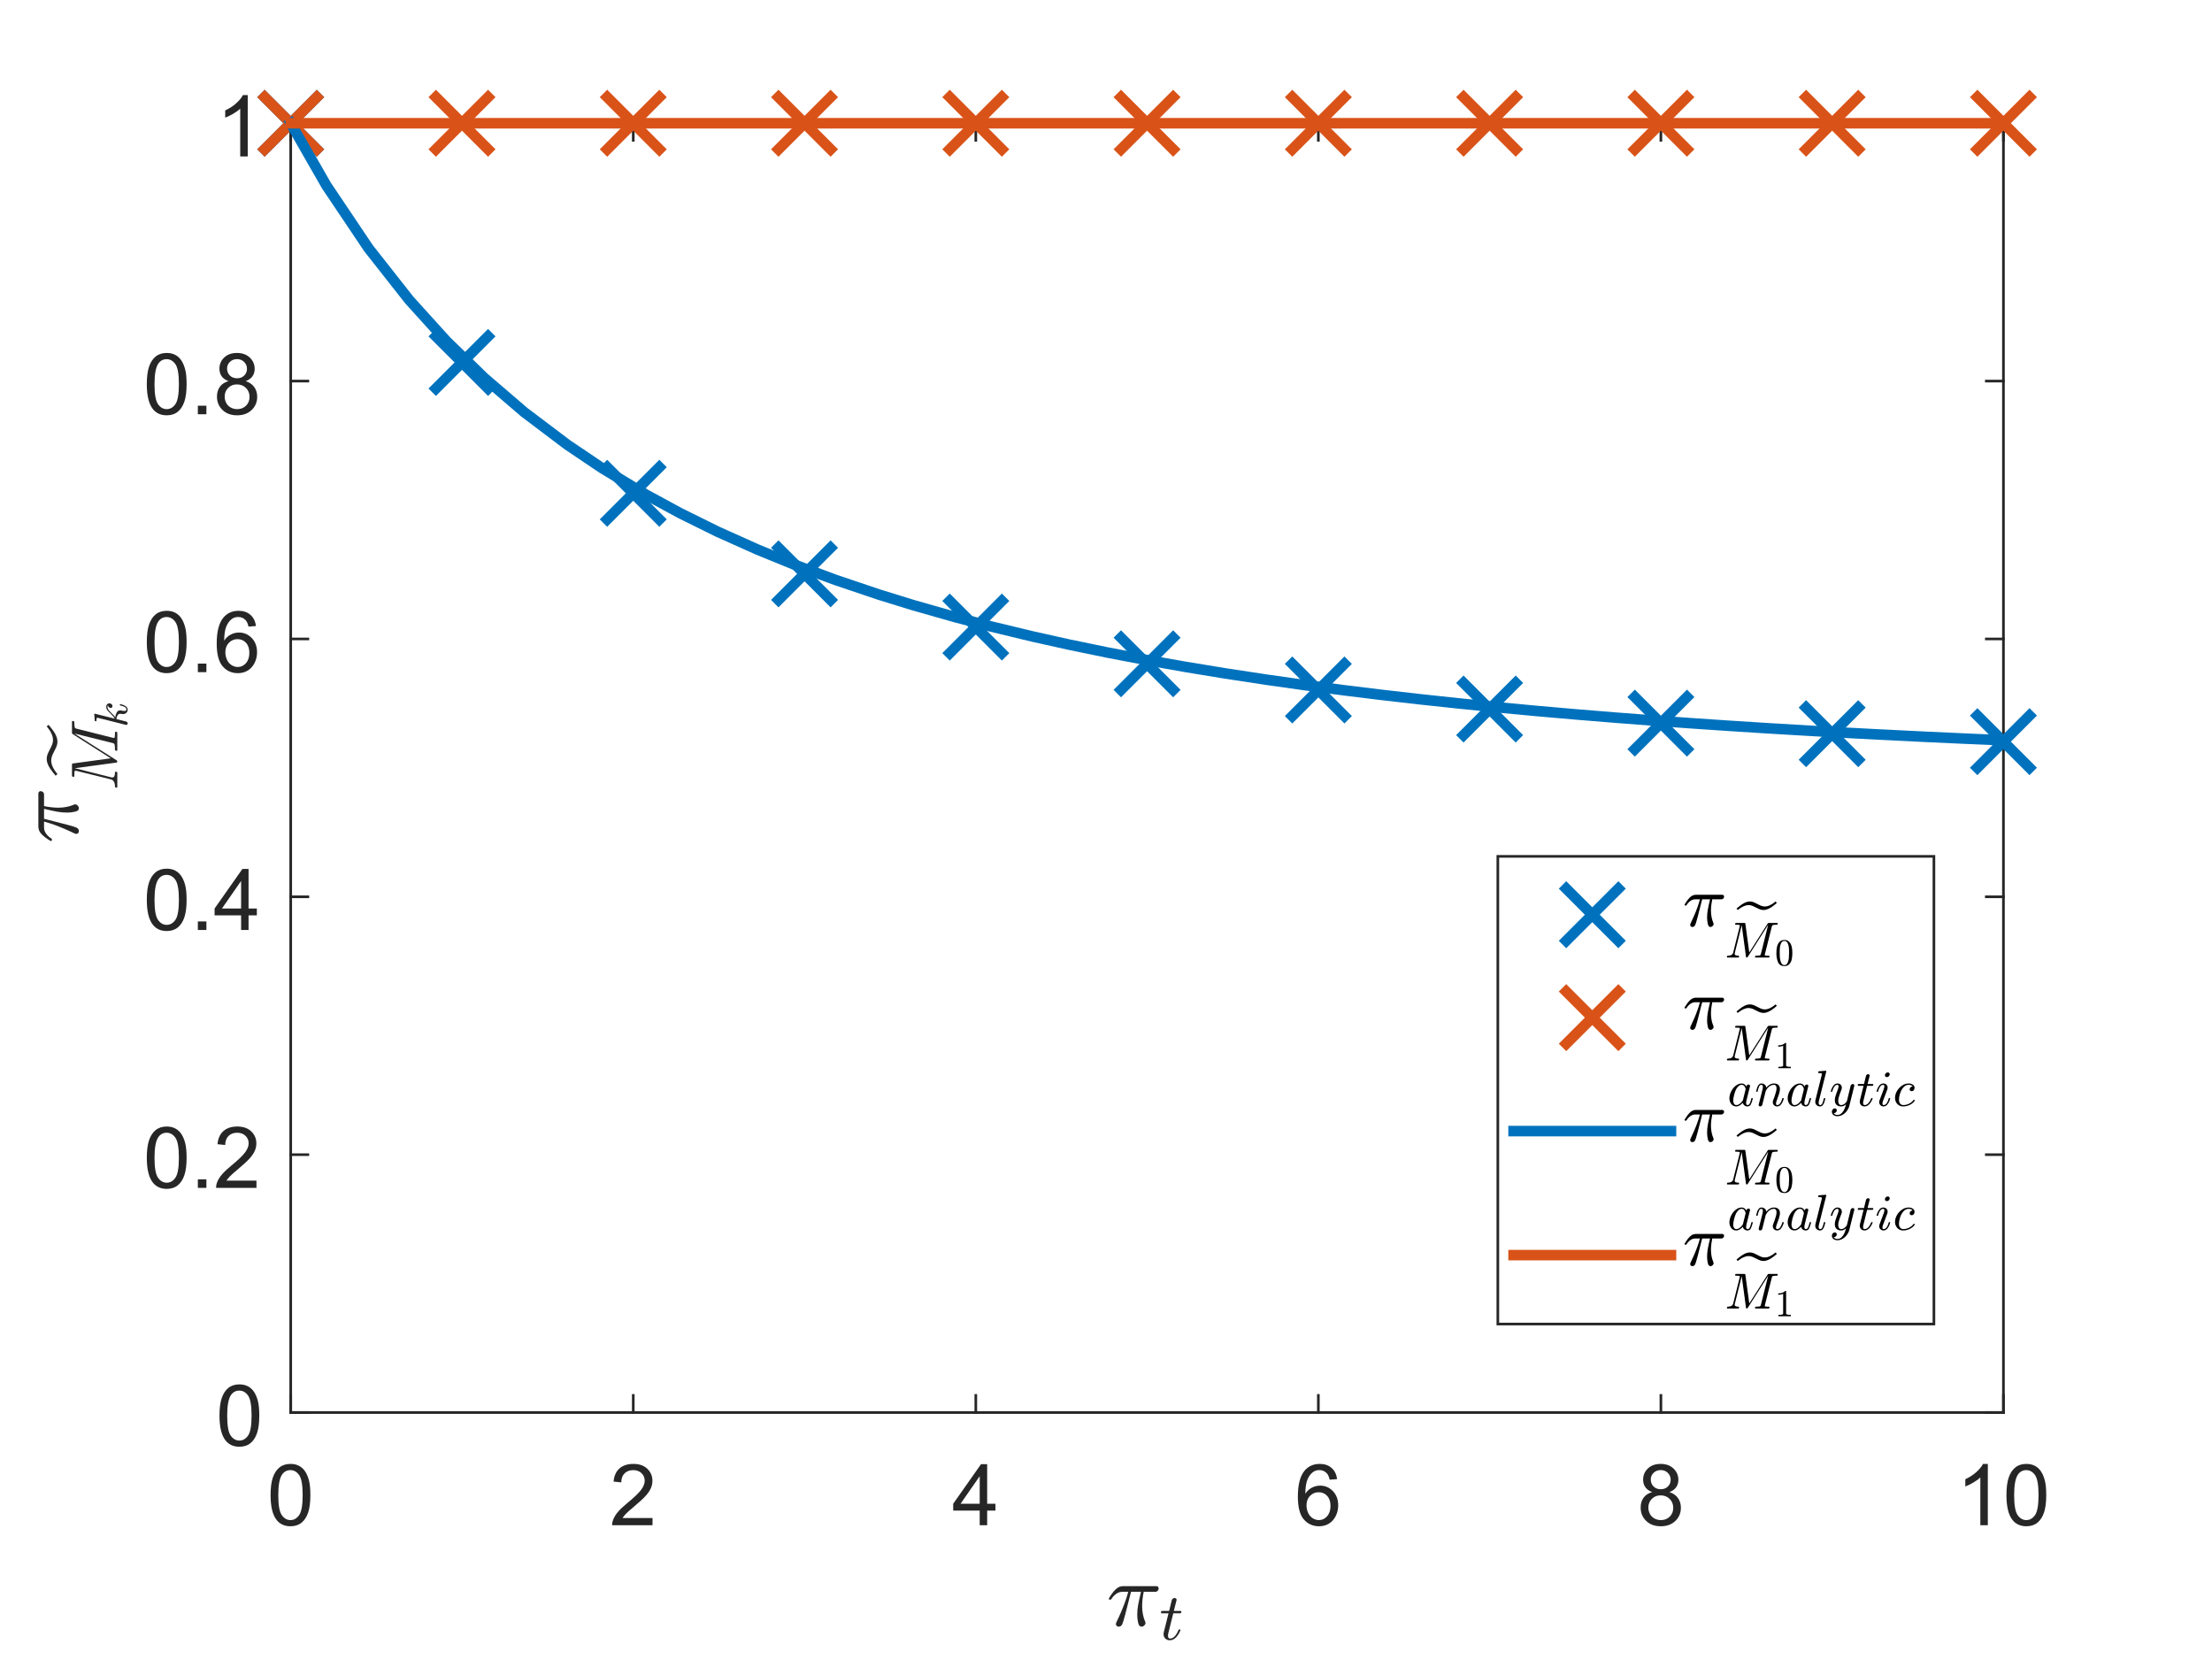 <?xml version="1.0"?>
<!DOCTYPE svg PUBLIC '-//W3C//DTD SVG 1.0//EN'
          'http://www.w3.org/TR/2001/REC-SVG-20010904/DTD/svg10.dtd'>
<svg xmlns:xlink="http://www.w3.org/1999/xlink" style="fill-opacity:1; color-rendering:auto; color-interpolation:auto; text-rendering:auto; stroke:black; stroke-linecap:square; stroke-miterlimit:10; shape-rendering:auto; stroke-opacity:1; fill:black; stroke-dasharray:none; font-weight:normal; stroke-width:1; font-family:'Dialog'; font-style:normal; stroke-linejoin:miter; font-size:12px; stroke-dashoffset:0; image-rendering:auto;" width="700" height="525" xmlns="http://www.w3.org/2000/svg"
><rect width="100%" height="100%" fill="#333333" stroke="none"/><!--Generated by the Batik Graphics2D SVG Generator--><defs id="genericDefs"
  /><g
  ><defs id="defs1"
    ><clipPath clipPathUnits="userSpaceOnUse" id="clipPath1"
      ><path d="M0 0 L700 0 L700 525 L0 525 L0 0 Z"
      /></clipPath
    ></defs
    ><g style="fill:white; stroke:white;"
    ><rect x="0" y="0" width="700" style="clip-path:url(#clipPath1); stroke:none;" height="525"
    /></g
    ><g style="fill:white; text-rendering:optimizeSpeed; color-rendering:optimizeSpeed; image-rendering:optimizeSpeed; shape-rendering:crispEdges; stroke:white; color-interpolation:sRGB;"
    ><rect x="0" width="700" height="525" y="0" style="stroke:none;"
      /><path style="stroke:none;" d="M92 447 L634 447 L634 39 L92 39 Z"
    /></g
    ><g style="fill:rgb(38,38,38); text-rendering:geometricPrecision; image-rendering:optimizeQuality; color-rendering:optimizeQuality; stroke-linejoin:round; stroke:rgb(38,38,38); color-interpolation:linearRGB; stroke-width:0.833;"
    ><line y2="447" style="fill:none;" x1="92" x2="634" y1="447"
      /><line y2="39" style="fill:none;" x1="92" x2="634" y1="39"
      /><line y2="441.58" style="fill:none;" x1="92" x2="92" y1="447"
      /><line y2="441.58" style="fill:none;" x1="200.4" x2="200.4" y1="447"
      /><line y2="441.58" style="fill:none;" x1="308.8" x2="308.8" y1="447"
      /><line y2="441.58" style="fill:none;" x1="417.2" x2="417.2" y1="447"
      /><line y2="441.58" style="fill:none;" x1="525.6" x2="525.6" y1="447"
      /><line y2="441.58" style="fill:none;" x1="634" x2="634" y1="447"
      /><line y2="44.42" style="fill:none;" x1="92" x2="92" y1="39"
      /><line y2="44.42" style="fill:none;" x1="200.4" x2="200.4" y1="39"
      /><line y2="44.42" style="fill:none;" x1="308.8" x2="308.8" y1="39"
      /><line y2="44.42" style="fill:none;" x1="417.2" x2="417.2" y1="39"
      /><line y2="44.42" style="fill:none;" x1="525.6" x2="525.6" y1="39"
      /><line y2="44.42" style="fill:none;" x1="634" x2="634" y1="39"
    /></g
    ><g transform="translate(92,455.667)" style="font-size:26.667px; fill:rgb(38,38,38); text-rendering:geometricPrecision; color-rendering:optimizeQuality; image-rendering:optimizeQuality; stroke:rgb(38,38,38); color-interpolation:linearRGB;"
    ><path style="stroke:none;" d="M-6.375 17.469 Q-6.375 14.047 -5.672 11.953 Q-4.969 9.859 -3.578 8.727 Q-2.188 7.594 -0.078 7.594 Q1.484 7.594 2.656 8.219 Q3.828 8.844 4.594 10.023 Q5.359 11.203 5.789 12.898 Q6.219 14.594 6.219 17.469 Q6.219 20.875 5.523 22.961 Q4.828 25.047 3.438 26.188 Q2.047 27.328 -0.078 27.328 Q-2.875 27.328 -4.469 25.328 Q-6.375 22.906 -6.375 17.469 ZM-3.938 17.469 Q-3.938 22.234 -2.828 23.805 Q-1.719 25.375 -0.078 25.375 Q1.562 25.375 2.672 23.797 Q3.781 22.219 3.781 17.469 Q3.781 12.703 2.672 11.133 Q1.562 9.562 -0.109 9.562 Q-1.734 9.562 -2.719 10.938 Q-3.938 12.703 -3.938 17.469 Z"
    /></g
    ><g transform="translate(200.4,455.667)" style="font-size:26.667px; fill:rgb(38,38,38); text-rendering:geometricPrecision; color-rendering:optimizeQuality; image-rendering:optimizeQuality; stroke:rgb(38,38,38); color-interpolation:linearRGB;"
    ><path style="stroke:none;" d="M6.094 24.719 L6.094 27 L-6.688 27 Q-6.703 26.141 -6.406 25.359 Q-5.922 24.047 -4.844 22.781 Q-3.766 21.516 -1.734 19.859 Q1.406 17.266 2.516 15.758 Q3.625 14.25 3.625 12.906 Q3.625 11.5 2.617 10.531 Q1.609 9.562 -0.016 9.562 Q-1.719 9.562 -2.75 10.586 Q-3.781 11.609 -3.797 13.438 L-6.234 13.188 Q-5.984 10.453 -4.352 9.023 Q-2.719 7.594 0.047 7.594 Q2.828 7.594 4.445 9.133 Q6.062 10.672 6.062 12.953 Q6.062 14.125 5.586 15.242 Q5.109 16.359 4.016 17.602 Q2.922 18.844 0.359 21 Q-1.781 22.797 -2.383 23.438 Q-2.984 24.078 -3.391 24.719 L6.094 24.719 Z"
    /></g
    ><g transform="translate(308.8,455.667)" style="font-size:26.667px; fill:rgb(38,38,38); text-rendering:geometricPrecision; color-rendering:optimizeQuality; image-rendering:optimizeQuality; stroke:rgb(38,38,38); color-interpolation:linearRGB;"
    ><path style="stroke:none;" d="M1.234 27 L1.234 22.375 L-7.156 22.375 L-7.156 20.203 L1.656 7.672 L3.594 7.672 L3.594 20.203 L6.219 20.203 L6.219 22.375 L3.594 22.375 L3.594 27 L1.234 27 ZM1.234 20.203 L1.234 11.484 L-4.828 20.203 L1.234 20.203 Z"
    /></g
    ><g transform="translate(417.2,455.667)" style="font-size:26.667px; fill:rgb(38,38,38); text-rendering:geometricPrecision; color-rendering:optimizeQuality; image-rendering:optimizeQuality; stroke:rgb(38,38,38); color-interpolation:linearRGB;"
    ><path style="stroke:none;" d="M5.938 12.406 L3.578 12.594 Q3.266 11.188 2.672 10.562 Q1.719 9.547 0.312 9.547 Q-0.828 9.547 -1.688 10.172 Q-2.812 11 -3.453 12.562 Q-4.094 14.125 -4.125 17.031 Q-3.266 15.734 -2.031 15.102 Q-0.797 14.469 0.562 14.469 Q2.938 14.469 4.609 16.211 Q6.281 17.953 6.281 20.719 Q6.281 22.547 5.492 24.109 Q4.703 25.672 3.336 26.5 Q1.969 27.328 0.219 27.328 Q-2.734 27.328 -4.609 25.148 Q-6.484 22.969 -6.484 17.953 Q-6.484 12.359 -4.422 9.812 Q-2.609 7.594 0.453 7.594 Q2.734 7.594 4.188 8.875 Q5.641 10.156 5.938 12.406 ZM-3.75 20.734 Q-3.75 21.969 -3.234 23.086 Q-2.719 24.203 -1.781 24.789 Q-0.844 25.375 0.188 25.375 Q1.688 25.375 2.766 24.164 Q3.844 22.953 3.844 20.875 Q3.844 18.859 2.781 17.711 Q1.719 16.562 0.094 16.562 Q-1.516 16.562 -2.633 17.711 Q-3.75 18.859 -3.75 20.734 Z"
    /></g
    ><g transform="translate(525.6,455.667)" style="font-size:26.667px; fill:rgb(38,38,38); text-rendering:geometricPrecision; color-rendering:optimizeQuality; image-rendering:optimizeQuality; stroke:rgb(38,38,38); color-interpolation:linearRGB;"
    ><path style="stroke:none;" d="M-2.734 16.516 Q-4.203 15.984 -4.914 14.977 Q-5.625 13.969 -5.625 12.578 Q-5.625 10.469 -4.109 9.031 Q-2.594 7.594 -0.078 7.594 Q2.453 7.594 3.992 9.062 Q5.531 10.531 5.531 12.641 Q5.531 13.984 4.828 14.984 Q4.125 15.984 2.688 16.516 Q4.469 17.094 5.398 18.391 Q6.328 19.688 6.328 21.469 Q6.328 23.953 4.578 25.641 Q2.828 27.328 -0.031 27.328 Q-2.906 27.328 -4.656 25.633 Q-6.406 23.938 -6.406 21.406 Q-6.406 19.531 -5.453 18.258 Q-4.5 16.984 -2.734 16.516 ZM-3.203 12.5 Q-3.203 13.875 -2.32 14.742 Q-1.438 15.609 -0.031 15.609 Q1.344 15.609 2.219 14.742 Q3.094 13.875 3.094 12.625 Q3.094 11.328 2.195 10.438 Q1.297 9.547 -0.047 9.547 Q-1.406 9.547 -2.305 10.414 Q-3.203 11.281 -3.203 12.5 ZM-3.969 21.422 Q-3.969 22.438 -3.484 23.391 Q-3 24.344 -2.055 24.859 Q-1.109 25.375 -0.016 25.375 Q1.688 25.375 2.797 24.281 Q3.906 23.188 3.906 21.5 Q3.906 19.781 2.766 18.664 Q1.625 17.547 -0.094 17.547 Q-1.766 17.547 -2.867 18.656 Q-3.969 19.766 -3.969 21.422 Z"
    /></g
    ><g transform="translate(634,455.667)" style="font-size:26.667px; fill:rgb(38,38,38); text-rendering:geometricPrecision; color-rendering:optimizeQuality; image-rendering:optimizeQuality; stroke:rgb(38,38,38); color-interpolation:linearRGB;"
    ><path style="stroke:none;" d="M-4.938 27 L-7.312 27 L-7.312 11.875 Q-8.172 12.703 -9.562 13.516 Q-10.953 14.328 -12.062 14.734 L-12.062 12.438 Q-10.062 11.516 -8.578 10.18 Q-7.094 8.844 -6.469 7.594 L-4.938 7.594 L-4.938 27 ZM0.95 17.469 Q0.95 14.047 1.653 11.953 Q2.356 9.859 3.747 8.727 Q5.137 7.594 7.247 7.594 Q8.809 7.594 9.981 8.219 Q11.153 8.844 11.919 10.023 Q12.684 11.203 13.114 12.898 Q13.544 14.594 13.544 17.469 Q13.544 20.875 12.848 22.961 Q12.153 25.047 10.762 26.188 Q9.372 27.328 7.247 27.328 Q4.45 27.328 2.856 25.328 Q0.95 22.906 0.95 17.469 ZM3.387 17.469 Q3.387 22.234 4.497 23.805 Q5.606 25.375 7.247 25.375 Q8.887 25.375 9.997 23.797 Q11.106 22.219 11.106 17.469 Q11.106 12.703 9.997 11.133 Q8.887 9.562 7.216 9.562 Q5.591 9.562 4.606 10.938 Q3.387 12.703 3.387 17.469 Z"
    /></g
    ><g transform="translate(363,489.8)" style="font-size:29.333px; fill:rgb(38,38,38); text-rendering:geometricPrecision; image-rendering:optimizeQuality; color-rendering:optimizeQuality; font-family:'mwb_cmmi10'; stroke:rgb(38,38,38); color-interpolation:linearRGB;"
    ><path style="stroke:none;" d="M-9.864 24.14 Q-9.864 23.984 -9.754 23.671 Q-8.942 21.999 -8.246 20.374 Q-7.551 18.749 -6.989 17.21 Q-6.426 15.671 -5.957 13.937 L-7.817 13.937 Q-8.879 13.937 -9.801 14.601 Q-10.723 15.265 -11.332 16.28 Q-11.379 16.405 -11.504 16.405 L-11.832 16.405 Q-12.114 16.405 -12.114 16.109 Q-12.114 16.062 -12.051 15.952 Q-11.098 14.327 -10.02 13.234 Q-8.942 12.14 -7.582 12.14 L2.949 12.14 Q3.246 12.14 3.457 12.335 Q3.668 12.53 3.668 12.874 Q3.668 13.296 3.363 13.617 Q3.058 13.937 2.636 13.937 L-1.067 13.937 Q-1.536 16.218 -1.567 18.374 Q-1.567 21.171 -0.598 23.421 Q-0.504 23.593 -0.504 23.78 Q-0.504 24.093 -0.692 24.359 Q-0.879 24.624 -1.168 24.796 Q-1.457 24.968 -1.786 24.968 Q-2.551 24.968 -2.832 23.718 Q-3.114 22.468 -3.114 21.296 Q-3.114 19.64 -2.832 18.101 Q-2.551 16.562 -1.926 13.937 L-5.082 13.937 Q-7.379 23.218 -7.848 24.171 Q-8.254 24.968 -8.973 24.968 Q-9.332 24.968 -9.598 24.734 Q-9.864 24.499 -9.864 24.14 Z"
      /><path style="stroke:none;" d="M5.216 27.337 Q5.216 27.024 5.279 26.759 L6.795 20.727 L4.591 20.727 Q4.388 20.727 4.388 20.446 Q4.466 19.993 4.654 19.993 L6.982 19.993 L7.826 16.555 Q7.904 16.29 8.154 16.095 Q8.404 15.899 8.701 15.899 Q8.982 15.899 9.162 16.055 Q9.341 16.212 9.341 16.477 Q9.341 16.54 9.334 16.579 Q9.326 16.618 9.31 16.649 L8.466 19.993 L10.638 19.993 Q10.857 19.993 10.857 20.259 Q10.841 20.321 10.81 20.438 Q10.779 20.555 10.724 20.641 Q10.67 20.727 10.576 20.727 L8.295 20.727 L6.779 26.79 Q6.623 27.384 6.623 27.821 Q6.623 28.727 7.248 28.727 Q8.17 28.727 8.881 27.86 Q9.591 26.993 9.966 25.946 Q10.045 25.837 10.138 25.837 L10.388 25.837 Q10.466 25.837 10.521 25.891 Q10.576 25.946 10.576 26.009 Q10.576 26.055 10.56 26.071 Q10.091 27.352 9.209 28.313 Q8.326 29.274 7.185 29.274 Q6.357 29.274 5.787 28.735 Q5.216 28.196 5.216 27.337 Z"
    /></g
    ><g style="fill:rgb(38,38,38); text-rendering:geometricPrecision; image-rendering:optimizeQuality; color-rendering:optimizeQuality; stroke-linejoin:round; stroke:rgb(38,38,38); color-interpolation:linearRGB; stroke-width:0.833;"
    ><line y2="39" style="fill:none;" x1="92" x2="92" y1="447"
      /><line y2="39" style="fill:none;" x1="634" x2="634" y1="447"
      /><line y2="447" style="fill:none;" x1="92" x2="97.42" y1="447"
      /><line y2="365.4" style="fill:none;" x1="92" x2="97.42" y1="365.4"
      /><line y2="283.8" style="fill:none;" x1="92" x2="97.42" y1="283.8"
      /><line y2="202.2" style="fill:none;" x1="92" x2="97.42" y1="202.2"
      /><line y2="120.6" style="fill:none;" x1="92" x2="97.42" y1="120.6"
      /><line y2="39" style="fill:none;" x1="92" x2="97.42" y1="39"
      /><line y2="447" style="fill:none;" x1="634" x2="628.58" y1="447"
      /><line y2="365.4" style="fill:none;" x1="634" x2="628.58" y1="365.4"
      /><line y2="283.8" style="fill:none;" x1="634" x2="628.58" y1="283.8"
      /><line y2="202.2" style="fill:none;" x1="634" x2="628.58" y1="202.2"
      /><line y2="120.6" style="fill:none;" x1="634" x2="628.58" y1="120.6"
      /><line y2="39" style="fill:none;" x1="634" x2="628.58" y1="39"
    /></g
    ><g transform="translate(83.333,447)" style="font-size:26.667px; fill:rgb(38,38,38); text-rendering:geometricPrecision; color-rendering:optimizeQuality; image-rendering:optimizeQuality; stroke:rgb(38,38,38); color-interpolation:linearRGB;"
    ><path style="stroke:none;" d="M-13.875 0.969 Q-13.875 -2.453 -13.172 -4.547 Q-12.469 -6.641 -11.078 -7.773 Q-9.688 -8.906 -7.578 -8.906 Q-6.016 -8.906 -4.844 -8.281 Q-3.672 -7.656 -2.906 -6.477 Q-2.141 -5.297 -1.711 -3.602 Q-1.281 -1.906 -1.281 0.969 Q-1.281 4.375 -1.977 6.461 Q-2.672 8.547 -4.062 9.688 Q-5.453 10.828 -7.578 10.828 Q-10.375 10.828 -11.969 8.828 Q-13.875 6.406 -13.875 0.969 ZM-11.438 0.969 Q-11.438 5.734 -10.328 7.305 Q-9.219 8.875 -7.578 8.875 Q-5.938 8.875 -4.828 7.297 Q-3.719 5.719 -3.719 0.969 Q-3.719 -3.797 -4.828 -5.367 Q-5.938 -6.938 -7.609 -6.938 Q-9.234 -6.938 -10.219 -5.562 Q-11.438 -3.797 -11.438 0.969 Z"
    /></g
    ><g transform="translate(83.333,365.4)" style="font-size:26.667px; fill:rgb(38,38,38); text-rendering:geometricPrecision; color-rendering:optimizeQuality; image-rendering:optimizeQuality; stroke:rgb(38,38,38); color-interpolation:linearRGB;"
    ><path style="stroke:none;" d="M-36.875 0.969 Q-36.875 -2.453 -36.172 -4.547 Q-35.469 -6.641 -34.078 -7.773 Q-32.688 -8.906 -30.578 -8.906 Q-29.016 -8.906 -27.844 -8.281 Q-26.672 -7.656 -25.906 -6.477 Q-25.141 -5.297 -24.711 -3.602 Q-24.281 -1.906 -24.281 0.969 Q-24.281 4.375 -24.977 6.461 Q-25.672 8.547 -27.062 9.688 Q-28.453 10.828 -30.578 10.828 Q-33.375 10.828 -34.969 8.828 Q-36.875 6.406 -36.875 0.969 ZM-34.438 0.969 Q-34.438 5.734 -33.328 7.305 Q-32.219 8.875 -30.578 8.875 Q-28.938 8.875 -27.828 7.297 Q-26.719 5.719 -26.719 0.969 Q-26.719 -3.797 -27.828 -5.367 Q-28.938 -6.938 -30.609 -6.938 Q-32.234 -6.938 -33.219 -5.562 Q-34.438 -3.797 -34.438 0.969 ZM-20.722 10.5 L-20.722 7.797 L-18.019 7.797 L-18.019 10.5 L-20.722 10.5 ZM-2.175 8.219 L-2.175 10.5 L-14.957 10.5 Q-14.972 9.641 -14.675 8.859 Q-14.191 7.547 -13.113 6.281 Q-12.035 5.016 -10.004 3.359 Q-6.863 0.766 -5.753 -0.742 Q-4.644 -2.25 -4.644 -3.594 Q-4.644 -5 -5.652 -5.969 Q-6.66 -6.938 -8.285 -6.938 Q-9.988 -6.938 -11.019 -5.914 Q-12.05 -4.891 -12.066 -3.062 L-14.504 -3.312 Q-14.254 -6.047 -12.621 -7.477 Q-10.988 -8.906 -8.222 -8.906 Q-5.441 -8.906 -3.824 -7.367 Q-2.207 -5.828 -2.207 -3.547 Q-2.207 -2.375 -2.683 -1.258 Q-3.16 -0.141 -4.253 1.102 Q-5.347 2.344 -7.91 4.5 Q-10.05 6.297 -10.652 6.938 Q-11.254 7.578 -11.66 8.219 L-2.175 8.219 Z"
    /></g
    ><g transform="translate(83.333,283.8)" style="font-size:26.667px; fill:rgb(38,38,38); text-rendering:geometricPrecision; color-rendering:optimizeQuality; image-rendering:optimizeQuality; stroke:rgb(38,38,38); color-interpolation:linearRGB;"
    ><path style="stroke:none;" d="M-36.875 0.969 Q-36.875 -2.453 -36.172 -4.547 Q-35.469 -6.641 -34.078 -7.773 Q-32.688 -8.906 -30.578 -8.906 Q-29.016 -8.906 -27.844 -8.281 Q-26.672 -7.656 -25.906 -6.477 Q-25.141 -5.297 -24.711 -3.602 Q-24.281 -1.906 -24.281 0.969 Q-24.281 4.375 -24.977 6.461 Q-25.672 8.547 -27.062 9.688 Q-28.453 10.828 -30.578 10.828 Q-33.375 10.828 -34.969 8.828 Q-36.875 6.406 -36.875 0.969 ZM-34.438 0.969 Q-34.438 5.734 -33.328 7.305 Q-32.219 8.875 -30.578 8.875 Q-28.938 8.875 -27.828 7.297 Q-26.719 5.719 -26.719 0.969 Q-26.719 -3.797 -27.828 -5.367 Q-28.938 -6.938 -30.609 -6.938 Q-32.234 -6.938 -33.219 -5.562 Q-34.438 -3.797 -34.438 0.969 ZM-20.722 10.5 L-20.722 7.797 L-18.019 7.797 L-18.019 10.5 L-20.722 10.5 ZM-7.035 10.5 L-7.035 5.875 L-15.425 5.875 L-15.425 3.703 L-6.613 -8.828 L-4.675 -8.828 L-4.675 3.703 L-2.05 3.703 L-2.05 5.875 L-4.675 5.875 L-4.675 10.5 L-7.035 10.5 ZM-7.035 3.703 L-7.035 -5.016 L-13.097 3.703 L-7.035 3.703 Z"
    /></g
    ><g transform="translate(83.333,202.2)" style="font-size:26.667px; fill:rgb(38,38,38); text-rendering:geometricPrecision; color-rendering:optimizeQuality; image-rendering:optimizeQuality; stroke:rgb(38,38,38); color-interpolation:linearRGB;"
    ><path style="stroke:none;" d="M-36.875 0.969 Q-36.875 -2.453 -36.172 -4.547 Q-35.469 -6.641 -34.078 -7.773 Q-32.688 -8.906 -30.578 -8.906 Q-29.016 -8.906 -27.844 -8.281 Q-26.672 -7.656 -25.906 -6.477 Q-25.141 -5.297 -24.711 -3.602 Q-24.281 -1.906 -24.281 0.969 Q-24.281 4.375 -24.977 6.461 Q-25.672 8.547 -27.062 9.688 Q-28.453 10.828 -30.578 10.828 Q-33.375 10.828 -34.969 8.828 Q-36.875 6.406 -36.875 0.969 ZM-34.438 0.969 Q-34.438 5.734 -33.328 7.305 Q-32.219 8.875 -30.578 8.875 Q-28.938 8.875 -27.828 7.297 Q-26.719 5.719 -26.719 0.969 Q-26.719 -3.797 -27.828 -5.367 Q-28.938 -6.938 -30.609 -6.938 Q-32.234 -6.938 -33.219 -5.562 Q-34.438 -3.797 -34.438 0.969 ZM-20.722 10.5 L-20.722 7.797 L-18.019 7.797 L-18.019 10.5 L-20.722 10.5 ZM-2.332 -4.094 L-4.691 -3.906 Q-5.003 -5.312 -5.597 -5.938 Q-6.55 -6.953 -7.957 -6.953 Q-9.097 -6.953 -9.957 -6.328 Q-11.082 -5.5 -11.722 -3.938 Q-12.363 -2.375 -12.394 0.531 Q-11.535 -0.766 -10.3 -1.398 Q-9.066 -2.031 -7.707 -2.031 Q-5.332 -2.031 -3.66 -0.289 Q-1.988 1.453 -1.988 4.219 Q-1.988 6.047 -2.777 7.609 Q-3.566 9.172 -4.933 10 Q-6.3 10.828 -8.05 10.828 Q-11.004 10.828 -12.879 8.648 Q-14.754 6.469 -14.754 1.453 Q-14.754 -4.141 -12.691 -6.688 Q-10.879 -8.906 -7.816 -8.906 Q-5.535 -8.906 -4.082 -7.625 Q-2.628 -6.344 -2.332 -4.094 ZM-12.019 4.234 Q-12.019 5.469 -11.504 6.586 Q-10.988 7.703 -10.05 8.289 Q-9.113 8.875 -8.082 8.875 Q-6.582 8.875 -5.503 7.664 Q-4.425 6.453 -4.425 4.375 Q-4.425 2.359 -5.488 1.211 Q-6.55 0.062 -8.175 0.062 Q-9.785 0.062 -10.902 1.211 Q-12.019 2.359 -12.019 4.234 Z"
    /></g
    ><g transform="translate(83.333,120.6)" style="font-size:26.667px; fill:rgb(38,38,38); text-rendering:geometricPrecision; color-rendering:optimizeQuality; image-rendering:optimizeQuality; stroke:rgb(38,38,38); color-interpolation:linearRGB;"
    ><path style="stroke:none;" d="M-36.875 0.969 Q-36.875 -2.453 -36.172 -4.547 Q-35.469 -6.641 -34.078 -7.773 Q-32.688 -8.906 -30.578 -8.906 Q-29.016 -8.906 -27.844 -8.281 Q-26.672 -7.656 -25.906 -6.477 Q-25.141 -5.297 -24.711 -3.602 Q-24.281 -1.906 -24.281 0.969 Q-24.281 4.375 -24.977 6.461 Q-25.672 8.547 -27.062 9.688 Q-28.453 10.828 -30.578 10.828 Q-33.375 10.828 -34.969 8.828 Q-36.875 6.406 -36.875 0.969 ZM-34.438 0.969 Q-34.438 5.734 -33.328 7.305 Q-32.219 8.875 -30.578 8.875 Q-28.938 8.875 -27.828 7.297 Q-26.719 5.719 -26.719 0.969 Q-26.719 -3.797 -27.828 -5.367 Q-28.938 -6.938 -30.609 -6.938 Q-32.234 -6.938 -33.219 -5.562 Q-34.438 -3.797 -34.438 0.969 ZM-20.722 10.5 L-20.722 7.797 L-18.019 7.797 L-18.019 10.5 L-20.722 10.5 ZM-11.004 0.016 Q-12.472 -0.516 -13.183 -1.523 Q-13.894 -2.531 -13.894 -3.922 Q-13.894 -6.031 -12.379 -7.469 Q-10.863 -8.906 -8.347 -8.906 Q-5.816 -8.906 -4.277 -7.438 Q-2.738 -5.969 -2.738 -3.859 Q-2.738 -2.516 -3.441 -1.516 Q-4.144 -0.516 -5.582 0.016 Q-3.8 0.594 -2.871 1.891 Q-1.941 3.188 -1.941 4.969 Q-1.941 7.453 -3.691 9.141 Q-5.441 10.828 -8.3 10.828 Q-11.175 10.828 -12.925 9.133 Q-14.675 7.438 -14.675 4.906 Q-14.675 3.031 -13.722 1.758 Q-12.769 0.484 -11.004 0.016 ZM-11.472 -4 Q-11.472 -2.625 -10.589 -1.758 Q-9.707 -0.891 -8.3 -0.891 Q-6.925 -0.891 -6.05 -1.758 Q-5.175 -2.625 -5.175 -3.875 Q-5.175 -5.172 -6.074 -6.062 Q-6.972 -6.953 -8.316 -6.953 Q-9.675 -6.953 -10.574 -6.086 Q-11.472 -5.219 -11.472 -4 ZM-12.238 4.922 Q-12.238 5.938 -11.754 6.891 Q-11.269 7.844 -10.324 8.359 Q-9.379 8.875 -8.285 8.875 Q-6.582 8.875 -5.472 7.781 Q-4.363 6.688 -4.363 5 Q-4.363 3.281 -5.503 2.164 Q-6.644 1.047 -8.363 1.047 Q-10.035 1.047 -11.136 2.156 Q-12.238 3.266 -12.238 4.922 Z"
    /></g
    ><g transform="translate(83.333,39)" style="font-size:26.667px; fill:rgb(38,38,38); text-rendering:geometricPrecision; color-rendering:optimizeQuality; image-rendering:optimizeQuality; stroke:rgb(38,38,38); color-interpolation:linearRGB;"
    ><path style="stroke:none;" d="M-4.938 10.5 L-7.312 10.5 L-7.312 -4.625 Q-8.172 -3.797 -9.562 -2.984 Q-10.953 -2.172 -12.062 -1.766 L-12.062 -4.062 Q-10.062 -4.984 -8.578 -6.32 Q-7.094 -7.656 -6.469 -8.906 L-4.938 -8.906 L-4.938 10.5 Z"
    /></g
    ><g transform="translate(40.236,243) rotate(-90)" style="font-size:29.333px; fill:rgb(38,38,38); text-rendering:geometricPrecision; image-rendering:optimizeQuality; color-rendering:optimizeQuality; font-family:'mwb_cmmi10'; stroke:rgb(38,38,38); color-interpolation:linearRGB;"
    ><path style="stroke:none;" d="M-20.898 -16.096 Q-20.898 -16.252 -20.789 -16.564 Q-19.976 -18.236 -19.281 -19.861 Q-18.586 -21.486 -18.023 -23.025 Q-17.461 -24.564 -16.992 -26.299 L-18.851 -26.299 Q-19.914 -26.299 -20.836 -25.635 Q-21.758 -24.971 -22.367 -23.955 Q-22.414 -23.83 -22.539 -23.83 L-22.867 -23.83 Q-23.148 -23.83 -23.148 -24.127 Q-23.148 -24.174 -23.086 -24.283 Q-22.133 -25.908 -21.055 -27.002 Q-19.976 -28.096 -18.617 -28.096 L-8.086 -28.096 Q-7.789 -28.096 -7.578 -27.9 Q-7.367 -27.705 -7.367 -27.361 Q-7.367 -26.939 -7.672 -26.619 Q-7.976 -26.299 -8.398 -26.299 L-12.101 -26.299 Q-12.57 -24.017 -12.601 -21.861 Q-12.601 -19.064 -11.633 -16.814 Q-11.539 -16.642 -11.539 -16.455 Q-11.539 -16.142 -11.726 -15.877 Q-11.914 -15.611 -12.203 -15.439 Q-12.492 -15.268 -12.82 -15.268 Q-13.586 -15.268 -13.867 -16.517 Q-14.148 -17.767 -14.148 -18.939 Q-14.148 -20.596 -13.867 -22.135 Q-13.586 -23.674 -12.961 -26.299 L-16.117 -26.299 Q-18.414 -17.017 -18.883 -16.064 Q-19.289 -15.268 -20.008 -15.268 Q-20.367 -15.268 -20.633 -15.502 Q-20.898 -15.736 -20.898 -16.096 Z"
      /><path style="stroke:none;" d="M-1.972 -22.061 L-2.473 -22.639 L-1.457 -23.467 Q0.934 -25.452 2.84 -25.452 Q3.824 -25.452 4.832 -24.959 Q5.84 -24.467 6.848 -23.967 Q7.856 -23.467 8.84 -23.467 Q10.746 -23.467 13.137 -25.452 L13.621 -24.873 L12.606 -24.03 Q10.199 -22.061 8.324 -22.061 Q7.324 -22.061 6.316 -22.553 Q5.309 -23.045 4.309 -23.538 Q3.309 -24.03 2.309 -24.03 Q0.434 -24.03 -1.972 -22.061 Z"
      /><path style="stroke:none;" d="M-6.053 -3.113 Q-6.256 -3.113 -6.256 -3.394 Q-6.24 -3.441 -6.209 -3.566 Q-6.178 -3.691 -6.131 -3.769 Q-6.084 -3.847 -5.974 -3.847 Q-3.974 -3.847 -3.646 -5.128 L-0.927 -16.097 Q-0.881 -16.3 -0.881 -16.378 Q-0.881 -16.613 -1.131 -16.644 Q-1.521 -16.722 -2.646 -16.722 Q-2.849 -16.722 -2.849 -17.003 Q-2.834 -17.05 -2.803 -17.175 Q-2.771 -17.3 -2.716 -17.378 Q-2.662 -17.456 -2.584 -17.456 L1.119 -17.456 Q1.354 -17.456 1.385 -17.222 L3.026 -5.191 L10.682 -17.222 Q10.822 -17.456 11.072 -17.456 L14.651 -17.456 Q14.854 -17.456 14.854 -17.175 Q14.838 -17.128 14.807 -17.003 Q14.776 -16.878 14.721 -16.8 Q14.666 -16.722 14.588 -16.722 Q13.307 -16.722 12.791 -16.581 Q12.526 -16.488 12.401 -16.003 L9.51 -4.472 Q9.479 -4.269 9.479 -4.175 Q9.479 -4.097 9.502 -4.042 Q9.526 -3.988 9.572 -3.972 Q9.619 -3.956 9.729 -3.941 Q10.119 -3.847 11.244 -3.847 Q11.447 -3.847 11.447 -3.581 Q11.369 -3.284 11.33 -3.199 Q11.291 -3.113 11.104 -3.113 L5.604 -3.113 Q5.401 -3.113 5.401 -3.394 Q5.416 -3.441 5.447 -3.566 Q5.479 -3.691 5.534 -3.769 Q5.588 -3.847 5.666 -3.847 Q6.947 -3.847 7.463 -3.988 Q7.729 -4.081 7.854 -4.566 L10.885 -16.722 L2.401 -3.347 Q2.276 -3.113 1.979 -3.113 Q1.713 -3.113 1.682 -3.347 L-0.099 -16.55 L-2.99 -5.035 Q-3.006 -4.988 -3.013 -4.91 Q-3.021 -4.831 -3.037 -4.738 Q-3.037 -4.191 -2.56 -4.019 Q-2.084 -3.847 -1.396 -3.847 Q-1.193 -3.847 -1.193 -3.581 Q-1.256 -3.3 -1.302 -3.206 Q-1.349 -3.113 -1.552 -3.113 L-6.053 -3.113 Z"
      /><path style="stroke:none;" d="M13.602 -0.266 Q13.602 -0.359 13.618 -0.406 L15.79 -9.078 Q15.852 -9.328 15.868 -9.484 Q15.868 -9.719 14.899 -9.719 Q14.743 -9.719 14.743 -9.922 Q14.743 -9.953 14.774 -10.047 Q14.805 -10.141 14.844 -10.195 Q14.883 -10.25 14.946 -10.25 L16.977 -10.406 L17.024 -10.406 Q17.024 -10.391 17.071 -10.367 Q17.118 -10.344 17.133 -10.328 Q17.149 -10.266 17.149 -10.219 L15.586 -3.953 Q16.118 -4.172 16.946 -5.023 Q17.774 -5.875 18.235 -6.25 Q18.696 -6.625 19.399 -6.625 Q19.821 -6.625 20.118 -6.344 Q20.415 -6.062 20.415 -5.641 Q20.415 -5.375 20.305 -5.148 Q20.196 -4.922 19.993 -4.789 Q19.79 -4.656 19.524 -4.656 Q19.29 -4.656 19.125 -4.805 Q18.962 -4.953 18.962 -5.188 Q18.962 -5.547 19.212 -5.797 Q19.462 -6.047 19.821 -6.047 Q19.68 -6.234 19.368 -6.234 Q18.93 -6.234 18.516 -5.984 Q18.102 -5.734 17.625 -5.25 Q17.149 -4.766 16.75 -4.367 Q16.352 -3.969 16.008 -3.766 Q16.899 -3.656 17.547 -3.297 Q18.196 -2.938 18.196 -2.188 Q18.196 -2.031 18.149 -1.797 Q18.008 -1.234 18.008 -0.906 Q18.008 -0.234 18.477 -0.234 Q19.024 -0.234 19.305 -0.82 Q19.587 -1.406 19.758 -2.203 Q19.79 -2.297 19.883 -2.297 L20.071 -2.297 Q20.118 -2.297 20.157 -2.258 Q20.196 -2.219 20.196 -2.156 Q20.196 -2.141 20.196 -2.109 Q19.618 0.172 18.446 0.172 Q18.024 0.172 17.696 -0.031 Q17.368 -0.234 17.196 -0.57 Q17.024 -0.906 17.024 -1.328 Q17.024 -1.578 17.087 -1.828 Q17.133 -2 17.133 -2.156 Q17.133 -2.734 16.618 -3.039 Q16.102 -3.344 15.446 -3.406 L14.68 -0.344 Q14.618 -0.125 14.454 0.023 Q14.29 0.172 14.071 0.172 Q13.868 0.172 13.735 0.039 Q13.602 -0.094 13.602 -0.266 Z"
    /></g
    ><g transform="translate(92,39)" style="stroke-linecap:butt; fill:rgb(0,114,189); text-rendering:geometricPrecision; color-rendering:optimizeQuality; image-rendering:optimizeQuality; stroke:rgb(0,114,189); color-interpolation:linearRGB; stroke-width:3.333;"
    ><path style="fill:none;" d="M-8.25 -8.25 L8.25 8.25 M-8.25 8.25 L8.25 -8.25"
      /><path d="M-8.25 -8.25 L8.25 8.25 M-8.25 8.25 L8.25 -8.25" style="fill:none;" transform="translate(54.2,75.695)"
      /><path d="M-8.25 -8.25 L8.25 8.25 M-8.25 8.25 L8.25 -8.25" style="fill:none;" transform="translate(108.4,117.105)"
      /><path d="M-8.25 -8.25 L8.25 8.25 M-8.25 8.25 L8.25 -8.25" style="fill:none;" transform="translate(162.6,142.598)"
      /><path d="M-8.25 -8.25 L8.25 8.25 M-8.25 8.25 L8.25 -8.25" style="fill:none;" transform="translate(216.8,159.43)"
      /><path d="M-8.25 -8.25 L8.25 8.25 M-8.25 8.25 L8.25 -8.25" style="fill:none;" transform="translate(271,171.058)"
      /><path d="M-8.25 -8.25 L8.25 8.25 M-8.25 8.25 L8.25 -8.25" style="fill:none;" transform="translate(325.2,179.343)"
      /><path d="M-8.25 -8.25 L8.25 8.25 M-8.25 8.25 L8.25 -8.25" style="fill:none;" transform="translate(379.4,185.376)"
      /><path d="M-8.25 -8.25 L8.25 8.25 M-8.25 8.25 L8.25 -8.25" style="fill:none;" transform="translate(433.6,189.839)"
      /><path d="M-8.25 -8.25 L8.25 8.25 M-8.25 8.25 L8.25 -8.25" style="fill:none;" transform="translate(487.8,193.179)"
      /><path d="M-8.25 -8.25 L8.25 8.25 M-8.25 8.25 L8.25 -8.25" style="fill:none;" transform="translate(542,195.7)"
      /><path d="M-8.25 -8.25 L8.25 8.25 M-8.25 8.25 L8.25 -8.25" style="fill:none; stroke:rgb(217,83,25);"
      /><path d="M-8.25 -8.25 L8.25 8.25 M-8.25 8.25 L8.25 -8.25" style="fill:none; stroke:rgb(217,83,25);" transform="translate(54.2,0)"
      /><path d="M-8.25 -8.25 L8.25 8.25 M-8.25 8.25 L8.25 -8.25" style="fill:none; stroke:rgb(217,83,25);" transform="translate(108.4,0)"
      /><path d="M-8.25 -8.25 L8.25 8.25 M-8.25 8.25 L8.25 -8.25" style="fill:none; stroke:rgb(217,83,25);" transform="translate(162.6,0)"
      /><path d="M-8.25 -8.25 L8.25 8.25 M-8.25 8.25 L8.25 -8.25" style="fill:none; stroke:rgb(217,83,25);" transform="translate(216.8,0)"
      /><path d="M-8.25 -8.25 L8.25 8.25 M-8.25 8.25 L8.25 -8.25" style="fill:none; stroke:rgb(217,83,25);" transform="translate(271,0)"
      /><path d="M-8.25 -8.25 L8.25 8.25 M-8.25 8.25 L8.25 -8.25" style="fill:none; stroke:rgb(217,83,25);" transform="translate(325.2,0)"
      /><path d="M-8.25 -8.25 L8.25 8.25 M-8.25 8.25 L8.25 -8.25" style="fill:none; stroke:rgb(217,83,25);" transform="translate(379.4,0)"
      /><path d="M-8.25 -8.25 L8.25 8.25 M-8.25 8.25 L8.25 -8.25" style="fill:none; stroke:rgb(217,83,25);" transform="translate(433.6,0)"
      /><path d="M-8.25 -8.25 L8.25 8.25 M-8.25 8.25 L8.25 -8.25" style="fill:none; stroke:rgb(217,83,25);" transform="translate(487.8,0)"
      /><path d="M-8.25 -8.25 L8.25 8.25 M-8.25 8.25 L8.25 -8.25" style="fill:none; stroke:rgb(217,83,25);" transform="translate(542,0)"
      /><path d="M92 39 L103.303 58.725 L116.636 78.575 L129.533 94.962 L141.273 107.931 L153.359 119.682 L165.909 130.445 L179.501 140.714 L190.546 148.157 L204.274 156.446 L215.182 162.371 L227.065 168.248 L239.818 173.963 L251.66 178.788 L264.455 183.54 L278.196 188.173 L289.091 191.538 L302.302 195.292 L313.727 198.278 L326.693 201.404 L338.364 204 L350.567 206.517 L363 208.89 L375.321 211.07 L387.636 213.091 L400.444 215.042 L412.273 216.718 L425.578 218.471 L436.909 219.861 L449.016 221.252 L461.546 222.595 L473.945 223.836 L486.182 224.981 L498.51 226.06 L510.818 227.068 L524.035 228.079 L535.455 228.897 L547.192 229.689 L560.091 230.505 L573.017 231.27 L584.727 231.92 L594.025 232.409 L609.364 233.168 L621.453 233.725 L634 234.269" style="fill:none; fill-rule:evenodd; stroke-linejoin:round;" transform="translate(-92,-39)"
      /><path transform="translate(-92,-39)" style="fill:none; fill-rule:evenodd; stroke:rgb(217,83,25); stroke-linejoin:round;" d="M92 39 L103.303 39 L116.636 39 L129.533 39 L141.273 39 L153.359 39 L165.909 39 L179.501 39 L190.546 39 L204.274 39 L215.182 39 L227.065 39 L239.818 39 L251.66 39 L264.455 39 L278.196 39 L289.091 39 L302.302 39 L313.727 39 L326.693 39 L338.364 39 L350.567 39 L363 39 L375.321 39 L387.636 39 L400.444 39 L412.273 39 L425.578 39 L436.909 39 L449.016 39 L461.546 39 L473.945 39 L486.182 39 L498.51 39 L510.818 39 L524.035 39 L535.455 39 L547.192 39 L560.091 39 L573.017 39 L584.727 39 L594.025 39 L609.364 39 L621.453 39 L634 39"
    /></g
    ><g style="fill:white; text-rendering:optimizeSpeed; color-rendering:optimizeSpeed; image-rendering:optimizeSpeed; shape-rendering:crispEdges; stroke:white; color-interpolation:sRGB;"
    ><path style="stroke:none;" d="M612 419 L612 271 L474 271 L474 419 Z"
    /></g
    ><g transform="translate(532.534,289.469)" style="font-size:23.333px; text-rendering:geometricPrecision; color-rendering:optimizeQuality; image-rendering:optimizeQuality; font-family:'mwb_cmmi10'; color-interpolation:linearRGB;"
    ><path style="stroke:none;" d="M2.328 3.22 Q2.328 3.095 2.422 2.845 Q3.062 1.516 3.617 0.227 Q4.172 -1.062 4.609 -2.28 Q5.047 -3.499 5.422 -4.874 L3.953 -4.874 Q3.109 -4.874 2.383 -4.351 Q1.656 -3.827 1.172 -3.015 Q1.125 -2.921 1.031 -2.921 L0.766 -2.921 Q0.547 -2.921 0.547 -3.155 Q0.547 -3.202 0.594 -3.28 Q1.344 -4.562 2.203 -5.437 Q3.062 -6.312 4.141 -6.312 L12.484 -6.312 Q12.719 -6.312 12.891 -6.155 Q13.062 -5.999 13.062 -5.718 Q13.062 -5.39 12.82 -5.132 Q12.578 -4.874 12.234 -4.874 L9.312 -4.874 Q8.938 -3.077 8.906 -1.359 Q8.906 0.86 9.688 2.641 Q9.75 2.782 9.75 2.923 Q9.75 3.173 9.602 3.384 Q9.453 3.595 9.227 3.735 Q9 3.876 8.734 3.876 Q8.125 3.876 7.906 2.884 Q7.688 1.891 7.688 0.954 Q7.688 -0.359 7.906 -1.577 Q8.125 -2.796 8.625 -4.874 L6.125 -4.874 Q4.297 2.485 3.938 3.235 Q3.609 3.876 3.031 3.876 Q2.75 3.876 2.539 3.688 Q2.328 3.501 2.328 3.22 Z"
    /></g
    ><g transform="translate(532.534,289.469)" style="font-size:23.333px; text-rendering:geometricPrecision; color-rendering:optimizeQuality; image-rendering:optimizeQuality; font-family:'mwa_cmex10'; color-interpolation:linearRGB;"
    ><path style="stroke:none;" d="M17.384 -1.497 L16.994 -1.95 L17.806 -2.606 Q19.697 -4.184 21.212 -4.184 Q21.994 -4.184 22.79 -3.794 Q23.587 -3.403 24.384 -3.005 Q25.181 -2.606 25.962 -2.606 Q27.478 -2.606 29.369 -4.184 L29.759 -3.731 L28.947 -3.044 Q27.04 -1.497 25.556 -1.497 Q24.759 -1.497 23.962 -1.887 Q23.165 -2.278 22.369 -2.661 Q21.572 -3.044 20.79 -3.044 Q19.29 -3.044 17.384 -1.497 Z"
      /><path style="stroke:none;" d="M14.113 13.54 Q13.957 13.54 13.957 13.321 Q13.973 13.29 13.996 13.196 Q14.019 13.102 14.058 13.04 Q14.098 12.977 14.176 12.977 Q15.691 12.977 15.941 11.993 L18.019 3.649 Q18.051 3.493 18.051 3.43 Q18.051 3.259 17.863 3.227 Q17.566 3.165 16.707 3.165 Q16.551 3.165 16.551 2.962 Q16.566 2.915 16.59 2.821 Q16.613 2.727 16.652 2.665 Q16.691 2.602 16.754 2.602 L19.582 2.602 Q19.754 2.602 19.785 2.79 L21.035 11.946 L26.863 2.79 Q26.973 2.602 27.16 2.602 L29.879 2.602 Q30.035 2.602 30.035 2.821 Q30.035 2.852 30.012 2.954 Q29.988 3.055 29.941 3.11 Q29.894 3.165 29.832 3.165 Q28.863 3.165 28.473 3.274 Q28.269 3.352 28.176 3.712 L25.973 12.493 Q25.941 12.649 25.941 12.727 Q25.941 12.79 25.965 12.829 Q25.988 12.868 26.019 12.884 Q26.051 12.899 26.129 12.915 Q26.441 12.977 27.285 12.977 Q27.441 12.977 27.441 13.18 Q27.394 13.415 27.363 13.477 Q27.332 13.54 27.176 13.54 L23.004 13.54 Q22.848 13.54 22.848 13.321 Q22.848 13.29 22.871 13.188 Q22.894 13.087 22.941 13.032 Q22.988 12.977 23.051 12.977 Q24.019 12.977 24.41 12.868 Q24.613 12.79 24.707 12.43 L27.019 3.165 L20.551 13.352 Q20.457 13.54 20.238 13.54 Q20.035 13.54 20.004 13.352 L18.644 3.29 L16.457 12.071 Q16.441 12.102 16.433 12.165 Q16.426 12.227 16.41 12.305 Q16.41 12.712 16.769 12.845 Q17.129 12.977 17.66 12.977 Q17.816 12.977 17.816 13.18 Q17.769 13.399 17.73 13.47 Q17.691 13.54 17.551 13.54 L14.113 13.54 Z"
      /><path style="stroke:none;" d="M32.146 16.255 Q30.677 16.255 30.146 15.044 Q29.615 13.834 29.615 12.162 Q29.615 11.115 29.802 10.201 Q29.99 9.287 30.56 8.638 Q31.131 7.99 32.146 7.99 Q32.943 7.99 33.443 8.38 Q33.943 8.771 34.209 9.38 Q34.474 9.99 34.568 10.693 Q34.662 11.396 34.662 12.162 Q34.662 13.193 34.474 14.091 Q34.287 14.99 33.732 15.623 Q33.178 16.255 32.146 16.255 ZM32.146 15.943 Q32.818 15.943 33.146 15.255 Q33.474 14.568 33.553 13.74 Q33.631 12.912 33.631 11.974 Q33.631 11.068 33.553 10.302 Q33.474 9.537 33.146 8.919 Q32.818 8.302 32.146 8.302 Q31.474 8.302 31.146 8.927 Q30.818 9.552 30.74 10.31 Q30.662 11.068 30.662 11.974 Q30.662 12.63 30.693 13.224 Q30.724 13.818 30.865 14.451 Q31.006 15.084 31.318 15.513 Q31.631 15.943 32.146 15.943 Z"
    /></g
    ><g transform="translate(503.89,289.469)" style="stroke-linecap:butt; fill:rgb(0,114,189); text-rendering:geometricPrecision; color-rendering:optimizeQuality; image-rendering:optimizeQuality; stroke:rgb(0,114,189); color-interpolation:linearRGB; stroke-width:3.333;"
    ><path style="fill:none;" d="M-8.25 -8.25 L8.25 8.25 M-8.25 8.25 L8.25 -8.25"
    /></g
    ><g transform="translate(532.534,322.036)" style="font-size:23.333px; text-rendering:geometricPrecision; color-rendering:optimizeQuality; image-rendering:optimizeQuality; font-family:'mwb_cmmi10'; color-interpolation:linearRGB;"
    ><path style="stroke:none;" d="M2.328 3.22 Q2.328 3.095 2.422 2.845 Q3.062 1.516 3.617 0.227 Q4.172 -1.062 4.609 -2.28 Q5.047 -3.499 5.422 -4.874 L3.953 -4.874 Q3.109 -4.874 2.383 -4.351 Q1.656 -3.827 1.172 -3.015 Q1.125 -2.921 1.031 -2.921 L0.766 -2.921 Q0.547 -2.921 0.547 -3.155 Q0.547 -3.202 0.594 -3.28 Q1.344 -4.562 2.203 -5.437 Q3.062 -6.312 4.141 -6.312 L12.484 -6.312 Q12.719 -6.312 12.891 -6.155 Q13.062 -5.999 13.062 -5.718 Q13.062 -5.39 12.82 -5.132 Q12.578 -4.874 12.234 -4.874 L9.312 -4.874 Q8.938 -3.077 8.906 -1.359 Q8.906 0.86 9.688 2.641 Q9.75 2.782 9.75 2.923 Q9.75 3.173 9.602 3.384 Q9.453 3.595 9.227 3.735 Q9 3.876 8.734 3.876 Q8.125 3.876 7.906 2.884 Q7.688 1.891 7.688 0.954 Q7.688 -0.359 7.906 -1.577 Q8.125 -2.796 8.625 -4.874 L6.125 -4.874 Q4.297 2.485 3.938 3.235 Q3.609 3.876 3.031 3.876 Q2.75 3.876 2.539 3.688 Q2.328 3.501 2.328 3.22 Z"
    /></g
    ><g transform="translate(532.534,322.036)" style="font-size:23.333px; text-rendering:geometricPrecision; color-rendering:optimizeQuality; image-rendering:optimizeQuality; font-family:'mwa_cmex10'; color-interpolation:linearRGB;"
    ><path style="stroke:none;" d="M17.384 -1.497 L16.994 -1.95 L17.806 -2.606 Q19.697 -4.184 21.212 -4.184 Q21.994 -4.184 22.79 -3.794 Q23.587 -3.403 24.384 -3.005 Q25.181 -2.606 25.962 -2.606 Q27.478 -2.606 29.369 -4.184 L29.759 -3.731 L28.947 -3.044 Q27.04 -1.497 25.556 -1.497 Q24.759 -1.497 23.962 -1.887 Q23.165 -2.278 22.369 -2.661 Q21.572 -3.044 20.79 -3.044 Q19.29 -3.044 17.384 -1.497 Z"
      /><path style="stroke:none;" d="M14.113 13.54 Q13.957 13.54 13.957 13.321 Q13.973 13.29 13.996 13.196 Q14.019 13.102 14.058 13.04 Q14.098 12.977 14.176 12.977 Q15.691 12.977 15.941 11.993 L18.019 3.649 Q18.051 3.493 18.051 3.43 Q18.051 3.259 17.863 3.227 Q17.566 3.165 16.707 3.165 Q16.551 3.165 16.551 2.962 Q16.566 2.915 16.59 2.821 Q16.613 2.727 16.652 2.665 Q16.691 2.602 16.754 2.602 L19.582 2.602 Q19.754 2.602 19.785 2.79 L21.035 11.946 L26.863 2.79 Q26.973 2.602 27.16 2.602 L29.879 2.602 Q30.035 2.602 30.035 2.821 Q30.035 2.852 30.012 2.954 Q29.988 3.055 29.941 3.11 Q29.894 3.165 29.832 3.165 Q28.863 3.165 28.473 3.274 Q28.269 3.352 28.176 3.712 L25.973 12.493 Q25.941 12.649 25.941 12.727 Q25.941 12.79 25.965 12.829 Q25.988 12.868 26.019 12.884 Q26.051 12.899 26.129 12.915 Q26.441 12.977 27.285 12.977 Q27.441 12.977 27.441 13.18 Q27.394 13.415 27.363 13.477 Q27.332 13.54 27.176 13.54 L23.004 13.54 Q22.848 13.54 22.848 13.321 Q22.848 13.29 22.871 13.188 Q22.894 13.087 22.941 13.032 Q22.988 12.977 23.051 12.977 Q24.019 12.977 24.41 12.868 Q24.613 12.79 24.707 12.43 L27.019 3.165 L20.551 13.352 Q20.457 13.54 20.238 13.54 Q20.035 13.54 20.004 13.352 L18.644 3.29 L16.457 12.071 Q16.441 12.102 16.433 12.165 Q16.426 12.227 16.41 12.305 Q16.41 12.712 16.769 12.845 Q17.129 12.977 17.66 12.977 Q17.816 12.977 17.816 13.18 Q17.769 13.399 17.73 13.47 Q17.691 13.54 17.551 13.54 L14.113 13.54 Z"
      /><path style="stroke:none;" d="M30.256 15.99 L30.256 15.568 Q31.756 15.568 31.756 15.193 L31.756 8.88 Q31.146 9.193 30.193 9.193 L30.193 8.771 Q31.662 8.771 32.412 7.99 L32.584 7.99 Q32.615 7.99 32.654 8.029 Q32.693 8.068 32.693 8.099 L32.693 15.193 Q32.693 15.568 34.193 15.568 L34.193 15.99 L30.256 15.99 Z"
    /></g
    ><g transform="translate(503.89,322.036)" style="stroke-linecap:butt; fill:rgb(217,83,25); text-rendering:geometricPrecision; color-rendering:optimizeQuality; image-rendering:optimizeQuality; stroke:rgb(217,83,25); color-interpolation:linearRGB; stroke-width:3.333;"
    ><path style="fill:none;" d="M-8.25 -8.25 L8.25 8.25 M-8.25 8.25 L8.25 -8.25"
    /></g
    ><g transform="translate(532.534,357.943)" style="font-size:23.333px; text-rendering:geometricPrecision; color-rendering:optimizeQuality; image-rendering:optimizeQuality; font-family:'mwb_cmmi10'; color-interpolation:linearRGB;"
    ><path style="stroke:none;" d="M2.328 2.831 Q2.328 2.706 2.422 2.456 Q3.062 1.128 3.617 -0.162 Q4.172 -1.45 4.609 -2.669 Q5.047 -3.888 5.422 -5.263 L3.953 -5.263 Q3.109 -5.263 2.383 -4.74 Q1.656 -4.216 1.172 -3.404 Q1.125 -3.31 1.031 -3.31 L0.766 -3.31 Q0.547 -3.31 0.547 -3.544 Q0.547 -3.591 0.594 -3.669 Q1.344 -4.95 2.203 -5.825 Q3.062 -6.7 4.141 -6.7 L12.484 -6.7 Q12.719 -6.7 12.891 -6.544 Q13.062 -6.388 13.062 -6.107 Q13.062 -5.779 12.82 -5.521 Q12.578 -5.263 12.234 -5.263 L9.312 -5.263 Q8.938 -3.466 8.906 -1.747 Q8.906 0.471 9.688 2.253 Q9.75 2.393 9.75 2.534 Q9.75 2.784 9.602 2.995 Q9.453 3.206 9.227 3.346 Q9 3.487 8.734 3.487 Q8.125 3.487 7.906 2.495 Q7.688 1.503 7.688 0.565 Q7.688 -0.747 7.906 -1.966 Q8.125 -3.185 8.625 -5.263 L6.125 -5.263 Q4.297 2.096 3.938 2.846 Q3.609 3.487 3.031 3.487 Q2.75 3.487 2.539 3.3 Q2.328 3.112 2.328 2.831 Z"
    /></g
    ><g transform="translate(532.534,357.943)" style="font-size:16.333px; text-rendering:geometricPrecision; color-rendering:optimizeQuality; image-rendering:optimizeQuality; font-family:'mwa_cmmi10'; color-interpolation:linearRGB;"
    ><path style="stroke:none;" d="M16.919 -7.804 Q15.919 -7.804 15.333 -8.57 Q14.747 -9.335 14.747 -10.382 Q14.747 -11.398 15.278 -12.499 Q15.81 -13.601 16.716 -14.335 Q17.622 -15.07 18.653 -15.07 Q19.138 -15.07 19.513 -14.812 Q19.888 -14.554 20.091 -14.101 Q20.278 -14.742 20.794 -14.742 Q20.997 -14.742 21.138 -14.624 Q21.278 -14.507 21.278 -14.304 Q21.278 -14.257 21.271 -14.234 Q21.263 -14.21 21.263 -14.179 L20.138 -9.71 Q20.028 -9.226 20.028 -8.929 Q20.028 -8.242 20.497 -8.242 Q20.997 -8.242 21.255 -8.874 Q21.513 -9.507 21.7 -10.351 Q21.732 -10.445 21.825 -10.445 L22.013 -10.445 Q22.075 -10.445 22.114 -10.39 Q22.153 -10.335 22.153 -10.288 Q21.872 -9.163 21.544 -8.484 Q21.216 -7.804 20.466 -7.804 Q19.919 -7.804 19.505 -8.124 Q19.091 -8.445 18.997 -8.976 Q17.966 -7.804 16.919 -7.804 ZM16.935 -8.242 Q17.513 -8.242 18.06 -8.671 Q18.607 -9.101 18.997 -9.695 Q19.013 -9.71 19.013 -9.742 L19.872 -13.21 L19.888 -13.257 Q19.794 -13.835 19.474 -14.242 Q19.153 -14.648 18.622 -14.648 Q18.075 -14.648 17.614 -14.21 Q17.153 -13.773 16.825 -13.163 Q16.513 -12.523 16.232 -11.406 Q15.95 -10.288 15.95 -9.679 Q15.95 -9.117 16.185 -8.679 Q16.419 -8.242 16.935 -8.242 Z"
      /><path style="stroke:none;" d="M24.006 -8.273 Q24.006 -8.367 24.021 -8.413 L25.224 -13.179 Q25.334 -13.632 25.334 -13.96 Q25.334 -14.648 24.865 -14.648 Q24.365 -14.648 24.123 -14.054 Q23.881 -13.46 23.662 -12.538 Q23.662 -12.492 23.615 -12.468 Q23.568 -12.445 23.521 -12.445 L23.334 -12.445 Q23.287 -12.445 23.248 -12.499 Q23.209 -12.554 23.209 -12.601 Q23.381 -13.304 23.537 -13.788 Q23.693 -14.273 24.037 -14.671 Q24.381 -15.07 24.881 -15.07 Q25.49 -15.07 25.951 -14.687 Q26.412 -14.304 26.412 -13.726 Q26.881 -14.351 27.521 -14.71 Q28.162 -15.07 28.881 -15.07 Q29.459 -15.07 29.873 -14.874 Q30.287 -14.679 30.514 -14.281 Q30.74 -13.882 30.74 -13.335 Q30.74 -12.679 30.451 -11.749 Q30.162 -10.82 29.724 -9.679 Q29.49 -9.148 29.49 -8.71 Q29.49 -8.242 29.865 -8.242 Q30.49 -8.242 30.904 -8.913 Q31.318 -9.585 31.49 -10.351 Q31.521 -10.445 31.631 -10.445 L31.818 -10.445 Q31.881 -10.445 31.92 -10.406 Q31.959 -10.367 31.959 -10.304 Q31.959 -10.288 31.943 -10.257 Q31.724 -9.351 31.186 -8.578 Q30.646 -7.804 29.834 -7.804 Q29.271 -7.804 28.873 -8.195 Q28.474 -8.585 28.474 -9.148 Q28.474 -9.445 28.599 -9.773 Q28.803 -10.288 29.061 -11.015 Q29.318 -11.742 29.49 -12.406 Q29.662 -13.07 29.662 -13.585 Q29.662 -14.023 29.474 -14.335 Q29.287 -14.648 28.849 -14.648 Q28.271 -14.648 27.779 -14.39 Q27.287 -14.132 26.92 -13.71 Q26.553 -13.288 26.24 -12.695 L25.162 -8.351 Q25.099 -8.132 24.912 -7.968 Q24.724 -7.804 24.49 -7.804 Q24.287 -7.804 24.146 -7.937 Q24.006 -8.07 24.006 -8.273 Z"
      /><path style="stroke:none;" d="M35.356 -7.804 Q34.356 -7.804 33.77 -8.57 Q33.185 -9.335 33.185 -10.382 Q33.185 -11.398 33.716 -12.499 Q34.247 -13.601 35.153 -14.335 Q36.06 -15.07 37.091 -15.07 Q37.575 -15.07 37.95 -14.812 Q38.325 -14.554 38.528 -14.101 Q38.716 -14.742 39.231 -14.742 Q39.435 -14.742 39.575 -14.624 Q39.716 -14.507 39.716 -14.304 Q39.716 -14.257 39.708 -14.234 Q39.7 -14.21 39.7 -14.179 L38.575 -9.71 Q38.466 -9.226 38.466 -8.929 Q38.466 -8.242 38.935 -8.242 Q39.435 -8.242 39.692 -8.874 Q39.95 -9.507 40.138 -10.351 Q40.169 -10.445 40.263 -10.445 L40.45 -10.445 Q40.513 -10.445 40.552 -10.39 Q40.591 -10.335 40.591 -10.288 Q40.31 -9.163 39.981 -8.484 Q39.653 -7.804 38.903 -7.804 Q38.356 -7.804 37.942 -8.124 Q37.528 -8.445 37.435 -8.976 Q36.403 -7.804 35.356 -7.804 ZM35.372 -8.242 Q35.95 -8.242 36.497 -8.671 Q37.044 -9.101 37.435 -9.695 Q37.45 -9.71 37.45 -9.742 L38.31 -13.21 L38.325 -13.257 Q38.231 -13.835 37.911 -14.242 Q37.591 -14.648 37.06 -14.648 Q36.513 -14.648 36.052 -14.21 Q35.591 -13.773 35.263 -13.163 Q34.95 -12.523 34.669 -11.406 Q34.388 -10.288 34.388 -9.679 Q34.388 -9.117 34.622 -8.679 Q34.856 -8.242 35.372 -8.242 Z"
      /><path style="stroke:none;" d="M41.912 -9.288 Q41.912 -9.335 41.928 -9.429 Q41.943 -9.523 41.951 -9.617 Q41.959 -9.71 41.959 -9.757 L43.943 -17.679 Q44.006 -17.945 44.021 -18.101 Q44.021 -18.367 42.99 -18.367 Q42.834 -18.367 42.834 -18.57 Q42.834 -18.617 42.865 -18.718 Q42.896 -18.82 42.935 -18.874 Q42.974 -18.929 43.053 -18.929 L45.209 -19.101 Q45.412 -19.101 45.412 -18.898 L43.099 -9.695 Q42.99 -9.429 42.99 -8.929 Q42.99 -8.242 43.459 -8.242 Q43.943 -8.242 44.193 -8.851 Q44.443 -9.46 44.631 -10.351 Q44.662 -10.445 44.771 -10.445 L44.959 -10.445 Q45.021 -10.445 45.06 -10.39 Q45.099 -10.335 45.099 -10.288 Q44.912 -9.507 44.764 -9.062 Q44.615 -8.617 44.279 -8.21 Q43.943 -7.804 43.428 -7.804 Q42.787 -7.804 42.349 -8.226 Q41.912 -8.648 41.912 -9.288 Z"
      /><path style="stroke:none;" d="M47.748 -5.695 Q48.091 -5.117 48.919 -5.117 Q49.685 -5.117 50.24 -5.648 Q50.794 -6.179 51.13 -6.937 Q51.466 -7.695 51.654 -8.492 Q50.951 -7.804 50.123 -7.804 Q49.482 -7.804 49.037 -8.031 Q48.591 -8.257 48.349 -8.687 Q48.107 -9.117 48.107 -9.742 Q48.107 -10.257 48.248 -10.812 Q48.388 -11.367 48.638 -12.038 Q48.888 -12.71 49.076 -13.21 Q49.294 -13.804 49.294 -14.179 Q49.294 -14.648 48.935 -14.648 Q48.31 -14.648 47.896 -13.999 Q47.482 -13.351 47.294 -12.538 Q47.263 -12.445 47.154 -12.445 L46.966 -12.445 Q46.841 -12.445 46.841 -12.585 L46.841 -12.632 Q47.091 -13.585 47.623 -14.328 Q48.154 -15.07 48.966 -15.07 Q49.544 -15.07 49.935 -14.695 Q50.326 -14.32 50.326 -13.742 Q50.326 -13.445 50.201 -13.117 Q50.123 -12.913 49.873 -12.257 Q49.623 -11.601 49.49 -11.171 Q49.357 -10.742 49.271 -10.328 Q49.185 -9.913 49.185 -9.507 Q49.185 -8.976 49.412 -8.609 Q49.638 -8.242 50.138 -8.242 Q51.123 -8.242 51.919 -9.445 L53.123 -14.382 Q53.185 -14.585 53.38 -14.742 Q53.576 -14.898 53.794 -14.898 Q53.998 -14.898 54.138 -14.773 Q54.279 -14.648 54.279 -14.445 Q54.279 -14.351 54.263 -14.32 L52.685 -7.945 Q52.466 -7.117 51.904 -6.367 Q51.341 -5.617 50.552 -5.163 Q49.763 -4.71 48.904 -4.71 Q48.482 -4.71 48.076 -4.867 Q47.669 -5.023 47.419 -5.343 Q47.169 -5.663 47.169 -6.101 Q47.169 -6.538 47.427 -6.859 Q47.685 -7.179 48.123 -7.179 Q48.373 -7.179 48.552 -7.015 Q48.732 -6.851 48.732 -6.601 Q48.732 -6.226 48.459 -5.952 Q48.185 -5.679 47.81 -5.679 Q47.794 -5.695 47.779 -5.695 Q47.763 -5.695 47.748 -5.695 Z"
      /><path style="stroke:none;" d="M55.998 -9.288 Q55.998 -9.523 56.045 -9.742 L57.201 -14.335 L55.513 -14.335 Q55.357 -14.335 55.357 -14.538 Q55.42 -14.898 55.56 -14.898 L57.341 -14.898 L57.982 -17.507 Q58.045 -17.71 58.232 -17.859 Q58.42 -18.007 58.654 -18.007 Q58.857 -18.007 58.99 -17.89 Q59.123 -17.773 59.123 -17.57 Q59.123 -17.523 59.123 -17.492 Q59.123 -17.46 59.107 -17.429 L58.466 -14.898 L60.123 -14.898 Q60.279 -14.898 60.279 -14.679 Q60.279 -14.648 60.255 -14.554 Q60.232 -14.46 60.193 -14.398 Q60.154 -14.335 60.076 -14.335 L58.326 -14.335 L57.185 -9.71 Q57.06 -9.257 57.06 -8.929 Q57.06 -8.242 57.529 -8.242 Q58.232 -8.242 58.779 -8.898 Q59.326 -9.554 59.607 -10.351 Q59.67 -10.445 59.732 -10.445 L59.935 -10.445 Q59.998 -10.445 60.037 -10.398 Q60.076 -10.351 60.076 -10.304 Q60.076 -10.273 60.06 -10.257 Q59.701 -9.288 59.029 -8.546 Q58.357 -7.804 57.498 -7.804 Q56.857 -7.804 56.427 -8.226 Q55.998 -8.648 55.998 -9.288 Z"
      /><path style="stroke:none;" d="M62.146 -9.148 Q62.146 -9.445 62.271 -9.773 L63.568 -13.21 Q63.786 -13.804 63.786 -14.179 Q63.786 -14.648 63.427 -14.648 Q62.802 -14.648 62.388 -13.999 Q61.974 -13.351 61.786 -12.538 Q61.755 -12.445 61.646 -12.445 L61.458 -12.445 Q61.333 -12.445 61.333 -12.585 L61.333 -12.632 Q61.583 -13.585 62.115 -14.328 Q62.646 -15.07 63.458 -15.07 Q64.037 -15.07 64.427 -14.695 Q64.818 -14.32 64.818 -13.742 Q64.818 -13.445 64.693 -13.117 L63.396 -9.679 Q63.177 -9.148 63.177 -8.71 Q63.177 -8.242 63.536 -8.242 Q64.162 -8.242 64.583 -8.906 Q65.005 -9.57 65.177 -10.351 Q65.208 -10.445 65.302 -10.445 L65.49 -10.445 Q65.552 -10.445 65.591 -10.398 Q65.63 -10.351 65.63 -10.304 Q65.63 -10.288 65.615 -10.257 Q65.396 -9.351 64.857 -8.578 Q64.318 -7.804 63.505 -7.804 Q62.943 -7.804 62.544 -8.195 Q62.146 -8.585 62.146 -9.148 ZM63.958 -17.695 Q63.958 -18.023 64.24 -18.296 Q64.521 -18.57 64.849 -18.57 Q65.13 -18.57 65.302 -18.406 Q65.474 -18.242 65.474 -17.976 Q65.474 -17.617 65.193 -17.351 Q64.912 -17.085 64.568 -17.085 Q64.302 -17.085 64.13 -17.257 Q63.958 -17.429 63.958 -17.695 Z"
      /><path style="stroke:none;" d="M68.398 -9.898 Q68.398 -9.21 68.757 -8.726 Q69.117 -8.242 69.773 -8.242 Q70.726 -8.242 71.609 -8.679 Q72.492 -9.117 73.038 -9.882 Q73.085 -9.929 73.163 -9.929 Q73.242 -9.929 73.328 -9.843 Q73.413 -9.757 73.413 -9.679 Q73.413 -9.617 73.382 -9.585 Q72.788 -8.757 71.796 -8.281 Q70.804 -7.804 69.742 -7.804 Q68.976 -7.804 68.39 -8.171 Q67.804 -8.538 67.484 -9.148 Q67.163 -9.757 67.163 -10.523 Q67.163 -11.601 67.765 -12.663 Q68.367 -13.726 69.367 -14.398 Q70.367 -15.07 71.476 -15.07 Q72.195 -15.07 72.765 -14.718 Q73.335 -14.367 73.335 -13.695 Q73.335 -13.257 73.085 -12.945 Q72.835 -12.632 72.398 -12.632 Q72.148 -12.632 71.968 -12.796 Q71.788 -12.96 71.788 -13.21 Q71.788 -13.585 72.062 -13.851 Q72.335 -14.117 72.71 -14.117 L72.742 -14.117 Q72.554 -14.398 72.195 -14.523 Q71.835 -14.648 71.46 -14.648 Q70.523 -14.648 69.82 -13.851 Q69.117 -13.054 68.757 -11.937 Q68.398 -10.82 68.398 -9.898 Z"
      /><path style="stroke:none;" d="M17.384 1.847 L16.994 1.394 L17.806 0.738 Q19.697 -0.84 21.212 -0.84 Q21.994 -0.84 22.79 -0.449 Q23.587 -0.059 24.384 0.34 Q25.181 0.738 25.962 0.738 Q27.478 0.738 29.369 -0.84 L29.759 -0.387 L28.947 0.301 Q27.04 1.847 25.556 1.847 Q24.759 1.847 23.962 1.457 Q23.165 1.066 22.369 0.683 Q21.572 0.301 20.79 0.301 Q19.29 0.301 17.384 1.847 Z"
      /><path style="stroke:none;" d="M14.113 16.884 Q13.957 16.884 13.957 16.665 Q13.973 16.634 13.996 16.54 Q14.019 16.447 14.058 16.384 Q14.098 16.322 14.176 16.322 Q15.691 16.322 15.941 15.337 L18.019 6.994 Q18.051 6.837 18.051 6.775 Q18.051 6.603 17.863 6.572 Q17.566 6.509 16.707 6.509 Q16.551 6.509 16.551 6.306 Q16.566 6.259 16.59 6.165 Q16.613 6.072 16.652 6.009 Q16.691 5.947 16.754 5.947 L19.582 5.947 Q19.754 5.947 19.785 6.134 L21.035 15.29 L26.863 6.134 Q26.973 5.947 27.16 5.947 L29.879 5.947 Q30.035 5.947 30.035 6.165 Q30.035 6.197 30.012 6.298 Q29.988 6.4 29.941 6.455 Q29.894 6.509 29.832 6.509 Q28.863 6.509 28.473 6.619 Q28.269 6.697 28.176 7.056 L25.973 15.837 Q25.941 15.993 25.941 16.072 Q25.941 16.134 25.965 16.173 Q25.988 16.212 26.019 16.228 Q26.051 16.244 26.129 16.259 Q26.441 16.322 27.285 16.322 Q27.441 16.322 27.441 16.525 Q27.394 16.759 27.363 16.822 Q27.332 16.884 27.176 16.884 L23.004 16.884 Q22.848 16.884 22.848 16.665 Q22.848 16.634 22.871 16.533 Q22.894 16.431 22.941 16.376 Q22.988 16.322 23.051 16.322 Q24.019 16.322 24.41 16.212 Q24.613 16.134 24.707 15.775 L27.019 6.509 L20.551 16.697 Q20.457 16.884 20.238 16.884 Q20.035 16.884 20.004 16.697 L18.644 6.634 L16.457 15.415 Q16.441 15.447 16.433 15.509 Q16.426 15.572 16.41 15.65 Q16.41 16.056 16.769 16.189 Q17.129 16.322 17.66 16.322 Q17.816 16.322 17.816 16.525 Q17.769 16.744 17.73 16.814 Q17.691 16.884 17.551 16.884 L14.113 16.884 Z"
      /><path style="stroke:none;" d="M32.146 19.6 Q30.677 19.6 30.146 18.389 Q29.615 17.178 29.615 15.506 Q29.615 14.459 29.802 13.545 Q29.99 12.631 30.56 11.983 Q31.131 11.334 32.146 11.334 Q32.943 11.334 33.443 11.725 Q33.943 12.115 34.209 12.725 Q34.474 13.334 34.568 14.037 Q34.662 14.74 34.662 15.506 Q34.662 16.537 34.474 17.436 Q34.287 18.334 33.732 18.967 Q33.178 19.6 32.146 19.6 ZM32.146 19.287 Q32.818 19.287 33.146 18.6 Q33.474 17.912 33.553 17.084 Q33.631 16.256 33.631 15.319 Q33.631 14.412 33.553 13.647 Q33.474 12.881 33.146 12.264 Q32.818 11.647 32.146 11.647 Q31.474 11.647 31.146 12.272 Q30.818 12.897 30.74 13.654 Q30.662 14.412 30.662 15.319 Q30.662 15.975 30.693 16.569 Q30.724 17.162 30.865 17.795 Q31.006 18.428 31.318 18.858 Q31.631 19.287 32.146 19.287 Z"
    /></g
    ><g style="stroke-linecap:butt; fill:rgb(0,114,189); text-rendering:geometricPrecision; image-rendering:optimizeQuality; color-rendering:optimizeQuality; stroke-linejoin:round; stroke:rgb(0,114,189); color-interpolation:linearRGB; stroke-width:3.333;"
    ><line y2="357.943" style="fill:none;" x1="478.982" x2="528.798" y1="357.943"
    /></g
    ><g transform="translate(532.534,397.191)" style="font-size:23.333px; text-rendering:geometricPrecision; color-rendering:optimizeQuality; image-rendering:optimizeQuality; font-family:'mwb_cmmi10'; color-interpolation:linearRGB;"
    ><path style="stroke:none;" d="M2.328 2.831 Q2.328 2.706 2.422 2.456 Q3.062 1.128 3.617 -0.162 Q4.172 -1.45 4.609 -2.669 Q5.047 -3.888 5.422 -5.263 L3.953 -5.263 Q3.109 -5.263 2.383 -4.74 Q1.656 -4.216 1.172 -3.404 Q1.125 -3.31 1.031 -3.31 L0.766 -3.31 Q0.547 -3.31 0.547 -3.544 Q0.547 -3.591 0.594 -3.669 Q1.344 -4.95 2.203 -5.825 Q3.062 -6.7 4.141 -6.7 L12.484 -6.7 Q12.719 -6.7 12.891 -6.544 Q13.062 -6.388 13.062 -6.107 Q13.062 -5.779 12.82 -5.521 Q12.578 -5.263 12.234 -5.263 L9.312 -5.263 Q8.938 -3.466 8.906 -1.747 Q8.906 0.471 9.688 2.253 Q9.75 2.393 9.75 2.534 Q9.75 2.784 9.602 2.995 Q9.453 3.206 9.227 3.346 Q9 3.487 8.734 3.487 Q8.125 3.487 7.906 2.495 Q7.688 1.503 7.688 0.565 Q7.688 -0.747 7.906 -1.966 Q8.125 -3.185 8.625 -5.263 L6.125 -5.263 Q4.297 2.096 3.938 2.846 Q3.609 3.487 3.031 3.487 Q2.75 3.487 2.539 3.3 Q2.328 3.112 2.328 2.831 Z"
    /></g
    ><g transform="translate(532.534,397.191)" style="font-size:16.333px; text-rendering:geometricPrecision; color-rendering:optimizeQuality; image-rendering:optimizeQuality; font-family:'mwa_cmmi10'; color-interpolation:linearRGB;"
    ><path style="stroke:none;" d="M16.919 -7.804 Q15.919 -7.804 15.333 -8.57 Q14.747 -9.335 14.747 -10.382 Q14.747 -11.398 15.278 -12.499 Q15.81 -13.601 16.716 -14.335 Q17.622 -15.07 18.653 -15.07 Q19.138 -15.07 19.513 -14.812 Q19.888 -14.554 20.091 -14.101 Q20.278 -14.742 20.794 -14.742 Q20.997 -14.742 21.138 -14.624 Q21.278 -14.507 21.278 -14.304 Q21.278 -14.257 21.271 -14.234 Q21.263 -14.21 21.263 -14.179 L20.138 -9.71 Q20.028 -9.226 20.028 -8.929 Q20.028 -8.242 20.497 -8.242 Q20.997 -8.242 21.255 -8.874 Q21.513 -9.507 21.7 -10.351 Q21.732 -10.445 21.825 -10.445 L22.013 -10.445 Q22.075 -10.445 22.114 -10.39 Q22.153 -10.335 22.153 -10.288 Q21.872 -9.163 21.544 -8.484 Q21.216 -7.804 20.466 -7.804 Q19.919 -7.804 19.505 -8.124 Q19.091 -8.445 18.997 -8.976 Q17.966 -7.804 16.919 -7.804 ZM16.935 -8.242 Q17.513 -8.242 18.06 -8.671 Q18.607 -9.101 18.997 -9.695 Q19.013 -9.71 19.013 -9.742 L19.872 -13.21 L19.888 -13.257 Q19.794 -13.835 19.474 -14.242 Q19.153 -14.648 18.622 -14.648 Q18.075 -14.648 17.614 -14.21 Q17.153 -13.773 16.825 -13.163 Q16.513 -12.523 16.232 -11.406 Q15.95 -10.288 15.95 -9.679 Q15.95 -9.117 16.185 -8.679 Q16.419 -8.242 16.935 -8.242 Z"
      /><path style="stroke:none;" d="M24.006 -8.273 Q24.006 -8.367 24.021 -8.413 L25.224 -13.179 Q25.334 -13.632 25.334 -13.96 Q25.334 -14.648 24.865 -14.648 Q24.365 -14.648 24.123 -14.054 Q23.881 -13.46 23.662 -12.538 Q23.662 -12.492 23.615 -12.468 Q23.568 -12.445 23.521 -12.445 L23.334 -12.445 Q23.287 -12.445 23.248 -12.499 Q23.209 -12.554 23.209 -12.601 Q23.381 -13.304 23.537 -13.788 Q23.693 -14.273 24.037 -14.671 Q24.381 -15.07 24.881 -15.07 Q25.49 -15.07 25.951 -14.687 Q26.412 -14.304 26.412 -13.726 Q26.881 -14.351 27.521 -14.71 Q28.162 -15.07 28.881 -15.07 Q29.459 -15.07 29.873 -14.874 Q30.287 -14.679 30.514 -14.281 Q30.74 -13.882 30.74 -13.335 Q30.74 -12.679 30.451 -11.749 Q30.162 -10.82 29.724 -9.679 Q29.49 -9.148 29.49 -8.71 Q29.49 -8.242 29.865 -8.242 Q30.49 -8.242 30.904 -8.913 Q31.318 -9.585 31.49 -10.351 Q31.521 -10.445 31.631 -10.445 L31.818 -10.445 Q31.881 -10.445 31.92 -10.406 Q31.959 -10.367 31.959 -10.304 Q31.959 -10.288 31.943 -10.257 Q31.724 -9.351 31.186 -8.578 Q30.646 -7.804 29.834 -7.804 Q29.271 -7.804 28.873 -8.195 Q28.474 -8.585 28.474 -9.148 Q28.474 -9.445 28.599 -9.773 Q28.803 -10.288 29.061 -11.015 Q29.318 -11.742 29.49 -12.406 Q29.662 -13.07 29.662 -13.585 Q29.662 -14.023 29.474 -14.335 Q29.287 -14.648 28.849 -14.648 Q28.271 -14.648 27.779 -14.39 Q27.287 -14.132 26.92 -13.71 Q26.553 -13.288 26.24 -12.695 L25.162 -8.351 Q25.099 -8.132 24.912 -7.968 Q24.724 -7.804 24.49 -7.804 Q24.287 -7.804 24.146 -7.937 Q24.006 -8.07 24.006 -8.273 Z"
      /><path style="stroke:none;" d="M35.356 -7.804 Q34.356 -7.804 33.77 -8.57 Q33.185 -9.335 33.185 -10.382 Q33.185 -11.398 33.716 -12.499 Q34.247 -13.601 35.153 -14.335 Q36.06 -15.07 37.091 -15.07 Q37.575 -15.07 37.95 -14.812 Q38.325 -14.554 38.528 -14.101 Q38.716 -14.742 39.231 -14.742 Q39.435 -14.742 39.575 -14.624 Q39.716 -14.507 39.716 -14.304 Q39.716 -14.257 39.708 -14.234 Q39.7 -14.21 39.7 -14.179 L38.575 -9.71 Q38.466 -9.226 38.466 -8.929 Q38.466 -8.242 38.935 -8.242 Q39.435 -8.242 39.692 -8.874 Q39.95 -9.507 40.138 -10.351 Q40.169 -10.445 40.263 -10.445 L40.45 -10.445 Q40.513 -10.445 40.552 -10.39 Q40.591 -10.335 40.591 -10.288 Q40.31 -9.163 39.981 -8.484 Q39.653 -7.804 38.903 -7.804 Q38.356 -7.804 37.942 -8.124 Q37.528 -8.445 37.435 -8.976 Q36.403 -7.804 35.356 -7.804 ZM35.372 -8.242 Q35.95 -8.242 36.497 -8.671 Q37.044 -9.101 37.435 -9.695 Q37.45 -9.71 37.45 -9.742 L38.31 -13.21 L38.325 -13.257 Q38.231 -13.835 37.911 -14.242 Q37.591 -14.648 37.06 -14.648 Q36.513 -14.648 36.052 -14.21 Q35.591 -13.773 35.263 -13.163 Q34.95 -12.523 34.669 -11.406 Q34.388 -10.288 34.388 -9.679 Q34.388 -9.117 34.622 -8.679 Q34.856 -8.242 35.372 -8.242 Z"
      /><path style="stroke:none;" d="M41.912 -9.288 Q41.912 -9.335 41.928 -9.429 Q41.943 -9.523 41.951 -9.617 Q41.959 -9.71 41.959 -9.757 L43.943 -17.679 Q44.006 -17.945 44.021 -18.101 Q44.021 -18.367 42.99 -18.367 Q42.834 -18.367 42.834 -18.57 Q42.834 -18.617 42.865 -18.718 Q42.896 -18.82 42.935 -18.874 Q42.974 -18.929 43.053 -18.929 L45.209 -19.101 Q45.412 -19.101 45.412 -18.898 L43.099 -9.695 Q42.99 -9.429 42.99 -8.929 Q42.99 -8.242 43.459 -8.242 Q43.943 -8.242 44.193 -8.851 Q44.443 -9.46 44.631 -10.351 Q44.662 -10.445 44.771 -10.445 L44.959 -10.445 Q45.021 -10.445 45.06 -10.39 Q45.099 -10.335 45.099 -10.288 Q44.912 -9.507 44.764 -9.062 Q44.615 -8.617 44.279 -8.21 Q43.943 -7.804 43.428 -7.804 Q42.787 -7.804 42.349 -8.226 Q41.912 -8.648 41.912 -9.288 Z"
      /><path style="stroke:none;" d="M47.748 -5.695 Q48.091 -5.117 48.919 -5.117 Q49.685 -5.117 50.24 -5.648 Q50.794 -6.179 51.13 -6.937 Q51.466 -7.695 51.654 -8.492 Q50.951 -7.804 50.123 -7.804 Q49.482 -7.804 49.037 -8.031 Q48.591 -8.257 48.349 -8.687 Q48.107 -9.117 48.107 -9.742 Q48.107 -10.257 48.248 -10.812 Q48.388 -11.367 48.638 -12.038 Q48.888 -12.71 49.076 -13.21 Q49.294 -13.804 49.294 -14.179 Q49.294 -14.648 48.935 -14.648 Q48.31 -14.648 47.896 -13.999 Q47.482 -13.351 47.294 -12.538 Q47.263 -12.445 47.154 -12.445 L46.966 -12.445 Q46.841 -12.445 46.841 -12.585 L46.841 -12.632 Q47.091 -13.585 47.623 -14.328 Q48.154 -15.07 48.966 -15.07 Q49.544 -15.07 49.935 -14.695 Q50.326 -14.32 50.326 -13.742 Q50.326 -13.445 50.201 -13.117 Q50.123 -12.913 49.873 -12.257 Q49.623 -11.601 49.49 -11.171 Q49.357 -10.742 49.271 -10.328 Q49.185 -9.913 49.185 -9.507 Q49.185 -8.976 49.412 -8.609 Q49.638 -8.242 50.138 -8.242 Q51.123 -8.242 51.919 -9.445 L53.123 -14.382 Q53.185 -14.585 53.38 -14.742 Q53.576 -14.898 53.794 -14.898 Q53.998 -14.898 54.138 -14.773 Q54.279 -14.648 54.279 -14.445 Q54.279 -14.351 54.263 -14.32 L52.685 -7.945 Q52.466 -7.117 51.904 -6.367 Q51.341 -5.617 50.552 -5.163 Q49.763 -4.71 48.904 -4.71 Q48.482 -4.71 48.076 -4.867 Q47.669 -5.023 47.419 -5.343 Q47.169 -5.663 47.169 -6.101 Q47.169 -6.538 47.427 -6.859 Q47.685 -7.179 48.123 -7.179 Q48.373 -7.179 48.552 -7.015 Q48.732 -6.851 48.732 -6.601 Q48.732 -6.226 48.459 -5.952 Q48.185 -5.679 47.81 -5.679 Q47.794 -5.695 47.779 -5.695 Q47.763 -5.695 47.748 -5.695 Z"
      /><path style="stroke:none;" d="M55.998 -9.288 Q55.998 -9.523 56.045 -9.742 L57.201 -14.335 L55.513 -14.335 Q55.357 -14.335 55.357 -14.538 Q55.42 -14.898 55.56 -14.898 L57.341 -14.898 L57.982 -17.507 Q58.045 -17.71 58.232 -17.859 Q58.42 -18.007 58.654 -18.007 Q58.857 -18.007 58.99 -17.89 Q59.123 -17.773 59.123 -17.57 Q59.123 -17.523 59.123 -17.492 Q59.123 -17.46 59.107 -17.429 L58.466 -14.898 L60.123 -14.898 Q60.279 -14.898 60.279 -14.679 Q60.279 -14.648 60.255 -14.554 Q60.232 -14.46 60.193 -14.398 Q60.154 -14.335 60.076 -14.335 L58.326 -14.335 L57.185 -9.71 Q57.06 -9.257 57.06 -8.929 Q57.06 -8.242 57.529 -8.242 Q58.232 -8.242 58.779 -8.898 Q59.326 -9.554 59.607 -10.351 Q59.67 -10.445 59.732 -10.445 L59.935 -10.445 Q59.998 -10.445 60.037 -10.398 Q60.076 -10.351 60.076 -10.304 Q60.076 -10.273 60.06 -10.257 Q59.701 -9.288 59.029 -8.546 Q58.357 -7.804 57.498 -7.804 Q56.857 -7.804 56.427 -8.226 Q55.998 -8.648 55.998 -9.288 Z"
      /><path style="stroke:none;" d="M62.146 -9.148 Q62.146 -9.445 62.271 -9.773 L63.568 -13.21 Q63.786 -13.804 63.786 -14.179 Q63.786 -14.648 63.427 -14.648 Q62.802 -14.648 62.388 -13.999 Q61.974 -13.351 61.786 -12.538 Q61.755 -12.445 61.646 -12.445 L61.458 -12.445 Q61.333 -12.445 61.333 -12.585 L61.333 -12.632 Q61.583 -13.585 62.115 -14.328 Q62.646 -15.07 63.458 -15.07 Q64.037 -15.07 64.427 -14.695 Q64.818 -14.32 64.818 -13.742 Q64.818 -13.445 64.693 -13.117 L63.396 -9.679 Q63.177 -9.148 63.177 -8.71 Q63.177 -8.242 63.536 -8.242 Q64.162 -8.242 64.583 -8.906 Q65.005 -9.57 65.177 -10.351 Q65.208 -10.445 65.302 -10.445 L65.49 -10.445 Q65.552 -10.445 65.591 -10.398 Q65.63 -10.351 65.63 -10.304 Q65.63 -10.288 65.615 -10.257 Q65.396 -9.351 64.857 -8.578 Q64.318 -7.804 63.505 -7.804 Q62.943 -7.804 62.544 -8.195 Q62.146 -8.585 62.146 -9.148 ZM63.958 -17.695 Q63.958 -18.023 64.24 -18.296 Q64.521 -18.57 64.849 -18.57 Q65.13 -18.57 65.302 -18.406 Q65.474 -18.242 65.474 -17.976 Q65.474 -17.617 65.193 -17.351 Q64.912 -17.085 64.568 -17.085 Q64.302 -17.085 64.13 -17.257 Q63.958 -17.429 63.958 -17.695 Z"
      /><path style="stroke:none;" d="M68.398 -9.898 Q68.398 -9.21 68.757 -8.726 Q69.117 -8.242 69.773 -8.242 Q70.726 -8.242 71.609 -8.679 Q72.492 -9.117 73.038 -9.882 Q73.085 -9.929 73.163 -9.929 Q73.242 -9.929 73.328 -9.843 Q73.413 -9.757 73.413 -9.679 Q73.413 -9.617 73.382 -9.585 Q72.788 -8.757 71.796 -8.281 Q70.804 -7.804 69.742 -7.804 Q68.976 -7.804 68.39 -8.171 Q67.804 -8.538 67.484 -9.148 Q67.163 -9.757 67.163 -10.523 Q67.163 -11.601 67.765 -12.663 Q68.367 -13.726 69.367 -14.398 Q70.367 -15.07 71.476 -15.07 Q72.195 -15.07 72.765 -14.718 Q73.335 -14.367 73.335 -13.695 Q73.335 -13.257 73.085 -12.945 Q72.835 -12.632 72.398 -12.632 Q72.148 -12.632 71.968 -12.796 Q71.788 -12.96 71.788 -13.21 Q71.788 -13.585 72.062 -13.851 Q72.335 -14.117 72.71 -14.117 L72.742 -14.117 Q72.554 -14.398 72.195 -14.523 Q71.835 -14.648 71.46 -14.648 Q70.523 -14.648 69.82 -13.851 Q69.117 -13.054 68.757 -11.937 Q68.398 -10.82 68.398 -9.898 Z"
      /><path style="stroke:none;" d="M17.384 1.847 L16.994 1.394 L17.806 0.738 Q19.697 -0.84 21.212 -0.84 Q21.994 -0.84 22.79 -0.449 Q23.587 -0.059 24.384 0.34 Q25.181 0.738 25.962 0.738 Q27.478 0.738 29.369 -0.84 L29.759 -0.387 L28.947 0.301 Q27.04 1.847 25.556 1.847 Q24.759 1.847 23.962 1.457 Q23.165 1.066 22.369 0.683 Q21.572 0.301 20.79 0.301 Q19.29 0.301 17.384 1.847 Z"
      /><path style="stroke:none;" d="M14.113 16.884 Q13.957 16.884 13.957 16.665 Q13.973 16.634 13.996 16.54 Q14.019 16.447 14.058 16.384 Q14.098 16.322 14.176 16.322 Q15.691 16.322 15.941 15.337 L18.019 6.994 Q18.051 6.837 18.051 6.775 Q18.051 6.603 17.863 6.572 Q17.566 6.509 16.707 6.509 Q16.551 6.509 16.551 6.306 Q16.566 6.259 16.59 6.165 Q16.613 6.072 16.652 6.009 Q16.691 5.947 16.754 5.947 L19.582 5.947 Q19.754 5.947 19.785 6.134 L21.035 15.29 L26.863 6.134 Q26.973 5.947 27.16 5.947 L29.879 5.947 Q30.035 5.947 30.035 6.165 Q30.035 6.197 30.012 6.298 Q29.988 6.4 29.941 6.455 Q29.894 6.509 29.832 6.509 Q28.863 6.509 28.473 6.619 Q28.269 6.697 28.176 7.056 L25.973 15.837 Q25.941 15.993 25.941 16.072 Q25.941 16.134 25.965 16.173 Q25.988 16.212 26.019 16.228 Q26.051 16.244 26.129 16.259 Q26.441 16.322 27.285 16.322 Q27.441 16.322 27.441 16.525 Q27.394 16.759 27.363 16.822 Q27.332 16.884 27.176 16.884 L23.004 16.884 Q22.848 16.884 22.848 16.665 Q22.848 16.634 22.871 16.533 Q22.894 16.431 22.941 16.376 Q22.988 16.322 23.051 16.322 Q24.019 16.322 24.41 16.212 Q24.613 16.134 24.707 15.775 L27.019 6.509 L20.551 16.697 Q20.457 16.884 20.238 16.884 Q20.035 16.884 20.004 16.697 L18.644 6.634 L16.457 15.415 Q16.441 15.447 16.433 15.509 Q16.426 15.572 16.41 15.65 Q16.41 16.056 16.769 16.189 Q17.129 16.322 17.66 16.322 Q17.816 16.322 17.816 16.525 Q17.769 16.744 17.73 16.814 Q17.691 16.884 17.551 16.884 L14.113 16.884 Z"
      /><path style="stroke:none;" d="M30.256 19.334 L30.256 18.912 Q31.756 18.912 31.756 18.537 L31.756 12.225 Q31.146 12.537 30.193 12.537 L30.193 12.115 Q31.662 12.115 32.412 11.334 L32.584 11.334 Q32.615 11.334 32.654 11.373 Q32.693 11.412 32.693 11.444 L32.693 18.537 Q32.693 18.912 34.193 18.912 L34.193 19.334 L30.256 19.334 Z"
    /></g
    ><g style="stroke-linecap:butt; fill:rgb(217,83,25); text-rendering:geometricPrecision; image-rendering:optimizeQuality; color-rendering:optimizeQuality; stroke-linejoin:round; stroke:rgb(217,83,25); color-interpolation:linearRGB; stroke-width:3.333;"
    ><line y2="397.191" style="fill:none;" x1="478.982" x2="528.798" y1="397.191"
    /></g
    ><g style="stroke-linecap:butt; fill:rgb(38,38,38); text-rendering:geometricPrecision; color-rendering:optimizeQuality; image-rendering:optimizeQuality; stroke:rgb(38,38,38); color-interpolation:linearRGB; stroke-width:0.833;"
    ><path d="M474 419 L474 271 L612 271 L612 419 Z" style="fill:none; fill-rule:evenodd;"
    /></g
  ></g
></svg
>

